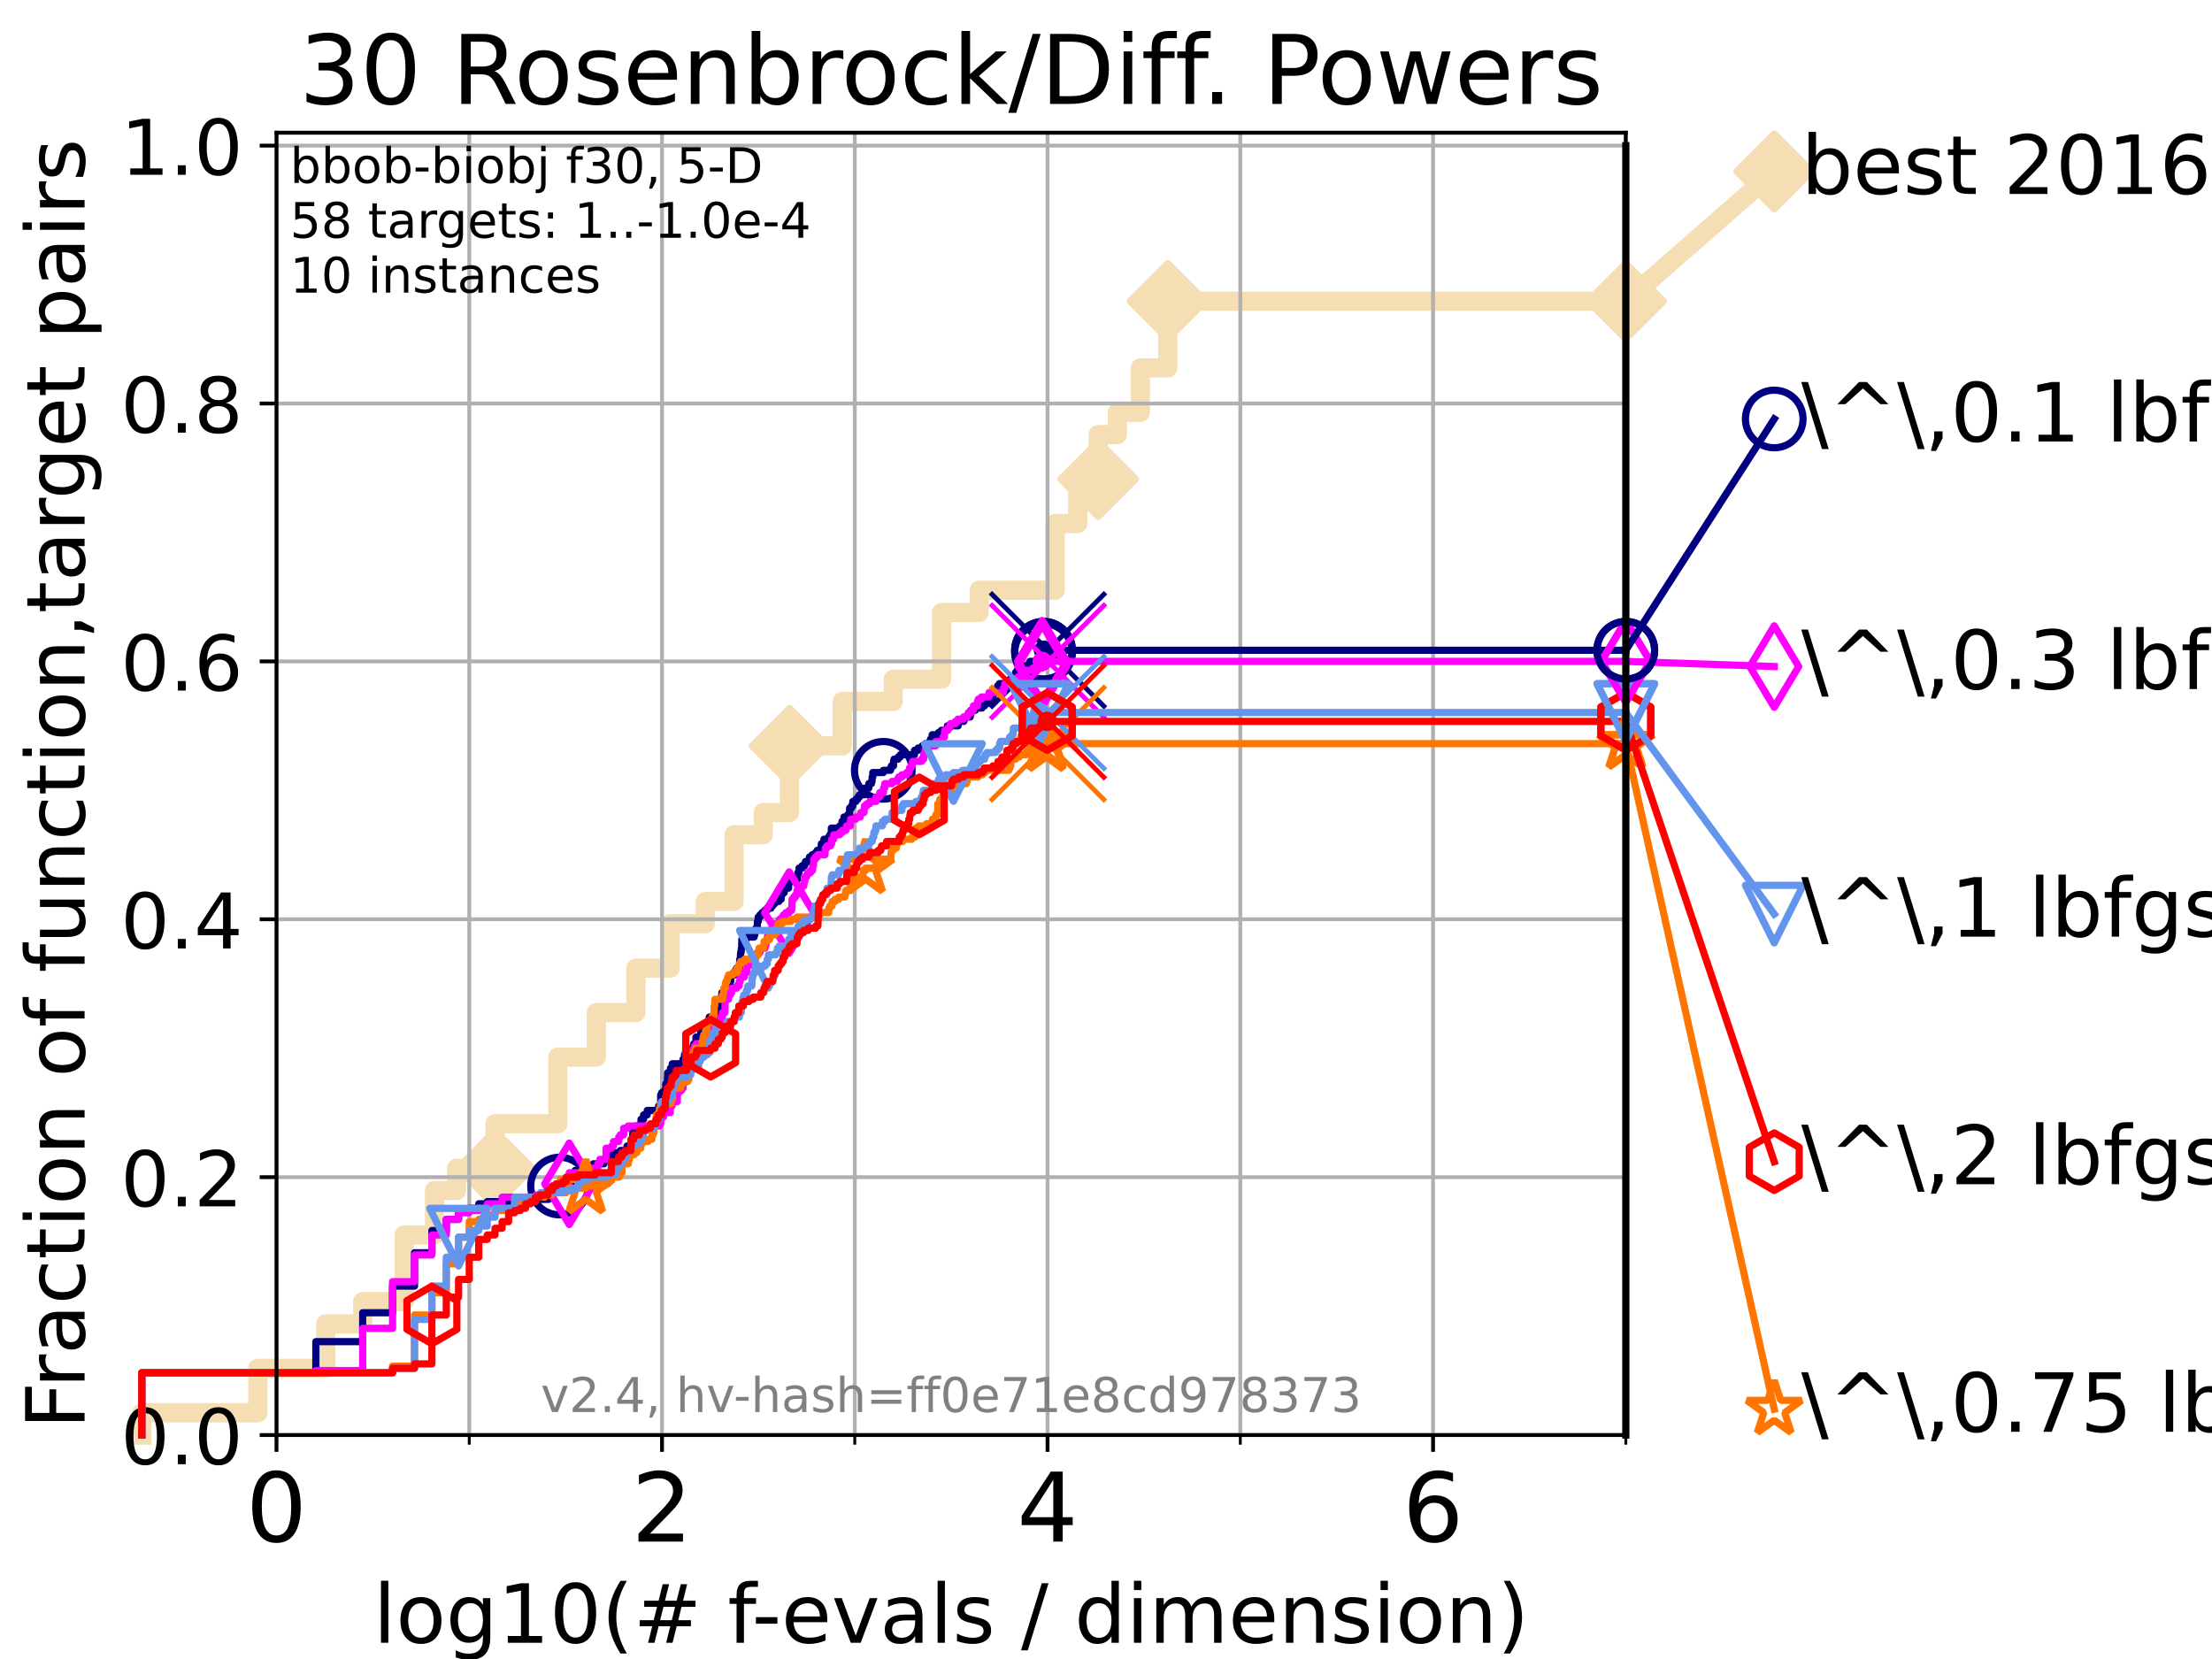 <?xml version="1.0" encoding="utf-8" standalone="no"?>
<!DOCTYPE svg PUBLIC "-//W3C//DTD SVG 1.1//EN"
  "http://www.w3.org/Graphics/SVG/1.1/DTD/svg11.dtd">
<!-- Created with matplotlib (https://matplotlib.org/) -->
<svg height="345.6pt" version="1.1" viewBox="0 0 460.8 345.6" width="460.8pt" xmlns="http://www.w3.org/2000/svg" xmlns:xlink="http://www.w3.org/1999/xlink">
 <defs>
  <style type="text/css">*{stroke-linecap:butt;stroke-linejoin:round;}</style>
 </defs>
 <g id="figure_1">
  <g id="patch_1">
   <path d="M 0 345.6 
L 460.8 345.6 
L 460.8 0 
L 0 0 
z
" style="fill:#ffffff;"/>
  </g>
  <g id="axes_1">
   <g id="patch_2">
    <path d="M 57.6 298.944 
L 338.688 298.944 
L 338.688 27.648 
L 57.6 27.648 
z
" style="fill:#ffffff;"/>
   </g>
   <g id="line2d_1">
    <path d="M 29.533 298.944 
L 29.533 294.313 
L 53.709 294.313 
L 53.709 285.05 
L 67.851 285.05 
L 67.851 275.788 
L 75.556 275.788 
L 75.556 271.157 
L 84.213 271.157 
L 84.213 257.263 
L 90.509 257.263 
L 90.509 248.001 
L 95.125 248.001 
L 95.125 243.37 
L 103.118 243.37 
L 103.118 234.107 
L 116.203 234.107 
L 116.203 220.214 
L 124.216 220.214 
L 124.216 210.951 
L 132.47 210.951 
L 132.47 201.689 
L 139.605 201.689 
L 139.605 192.426 
L 146.917 192.426 
L 146.917 187.795 
L 152.915 187.795 
L 152.915 173.901 
L 159.005 173.901 
L 159.005 169.27 
L 164.479 169.27 
L 164.479 155.377 
L 175.456 155.377 
L 175.456 146.114 
L 186.081 146.114 
L 186.081 141.483 
L 196.151 141.483 
L 196.151 127.589 
L 204.001 127.589 
L 204.001 122.958 
L 219.816 122.958 
L 219.816 109.065 
L 224.525 109.065 
L 224.525 99.802 
L 228.772 99.802 
L 228.772 90.54 
L 232.773 90.54 
L 232.773 85.909 
L 237.548 85.909 
L 237.548 76.646 
L 243.268 76.646 
L 243.268 62.753 
L 338.688 62.753 
" style="fill:none;stroke:#f5deb3;stroke-linecap:square;stroke-width:4;"/>
   </g>
   <g id="line2d_2">
    <defs>
     <path d="M 0 7.778 
L 7.778 0 
L 0 -7.778 
L -7.778 0 
z
" id="m3c2ec8b223" style="stroke:#f5deb3;stroke-linejoin:miter;stroke-width:1.5;"/>
    </defs>
    <g>
     <use style="fill:#f5deb3;stroke:#f5deb3;stroke-linejoin:miter;stroke-width:1.5;" x="103.118" xlink:href="#m3c2ec8b223" y="243.37"/>
     <use style="fill:#f5deb3;stroke:#f5deb3;stroke-linejoin:miter;stroke-width:1.5;" x="164.479" xlink:href="#m3c2ec8b223" y="155.377"/>
     <use style="fill:#f5deb3;stroke:#f5deb3;stroke-linejoin:miter;stroke-width:1.5;" x="228.772" xlink:href="#m3c2ec8b223" y="99.802"/>
     <use style="fill:#f5deb3;stroke:#f5deb3;stroke-linejoin:miter;stroke-width:1.5;" x="243.268" xlink:href="#m3c2ec8b223" y="62.753"/>
     <use style="fill:#f5deb3;stroke:#f5deb3;stroke-linejoin:miter;stroke-width:1.5;" x="243.268" xlink:href="#m3c2ec8b223" y="62.753"/>
     <use style="fill:#f5deb3;stroke:#f5deb3;stroke-linejoin:miter;stroke-width:1.5;" x="338.688" xlink:href="#m3c2ec8b223" y="62.753"/>
    </g>
   </g>
   <g id="line2d_3">
    <path style="fill:none;stroke:#f5deb3;stroke-linecap:square;stroke-width:4;"/>
    <g/>
   </g>
   <g id="line2d_4">
    <path d="M 338.688 62.753 
L 369.608 35.706 
" style="fill:none;stroke:#f5deb3;stroke-linecap:square;stroke-width:4;"/>
    <g>
     <use style="fill:#f5deb3;stroke:#f5deb3;stroke-linejoin:miter;stroke-width:1.5;" x="338.688" xlink:href="#m3c2ec8b223" y="62.753"/>
     <use style="fill:#f5deb3;stroke:#f5deb3;stroke-linejoin:miter;stroke-width:1.5;" x="369.608" xlink:href="#m3c2ec8b223" y="35.706"/>
    </g>
   </g>
   <g id="matplotlib.axis_1">
    <g id="xtick_1">
     <g id="line2d_5">
      <path clip-path="url(#p4b251174a6)" d="M 57.6 298.944 
L 57.6 27.648 
" style="fill:none;stroke:#b0b0b0;stroke-linecap:square;stroke-width:0.8;"/>
     </g>
     <g id="line2d_6">
      <defs>
       <path d="M 0 0 
L 0 3.5 
" id="mc0443aa139" style="stroke:#000000;stroke-width:0.8;"/>
      </defs>
      <g>
       <use style="stroke:#000000;stroke-width:0.8;" x="57.6" xlink:href="#mc0443aa139" y="298.944"/>
      </g>
     </g>
     <g id="text_1">
      <!-- 0 -->
      <g transform="translate(51.237 321.141)scale(0.2 -0.2)">
       <defs>
        <path d="M 31.781 66.406 
Q 24.172 66.406 20.328 58.906 
Q 16.5 51.422 16.5 36.375 
Q 16.5 21.391 20.328 13.891 
Q 24.172 6.391 31.781 6.391 
Q 39.453 6.391 43.281 13.891 
Q 47.125 21.391 47.125 36.375 
Q 47.125 51.422 43.281 58.906 
Q 39.453 66.406 31.781 66.406 
z
M 31.781 74.219 
Q 44.047 74.219 50.516 64.516 
Q 56.984 54.828 56.984 36.375 
Q 56.984 17.969 50.516 8.266 
Q 44.047 -1.422 31.781 -1.422 
Q 19.531 -1.422 13.062 8.266 
Q 6.594 17.969 6.594 36.375 
Q 6.594 54.828 13.062 64.516 
Q 19.531 74.219 31.781 74.219 
z
" id="DejaVuSans-48"/>
       </defs>
       <use xlink:href="#DejaVuSans-48"/>
      </g>
     </g>
    </g>
    <g id="xtick_2">
     <g id="line2d_7">
      <path clip-path="url(#p4b251174a6)" d="M 137.911 298.944 
L 137.911 27.648 
" style="fill:none;stroke:#b0b0b0;stroke-linecap:square;stroke-width:0.8;"/>
     </g>
     <g id="line2d_8">
      <g>
       <use style="stroke:#000000;stroke-width:0.8;" x="137.911" xlink:href="#mc0443aa139" y="298.944"/>
      </g>
     </g>
     <g id="text_2">
      <!-- 2 -->
      <g transform="translate(131.548 321.141)scale(0.2 -0.2)">
       <defs>
        <path d="M 19.188 8.297 
L 53.609 8.297 
L 53.609 0 
L 7.328 0 
L 7.328 8.297 
Q 12.938 14.109 22.625 23.891 
Q 32.328 33.688 34.812 36.531 
Q 39.547 41.844 41.422 45.531 
Q 43.312 49.219 43.312 52.781 
Q 43.312 58.594 39.234 62.25 
Q 35.156 65.922 28.609 65.922 
Q 23.969 65.922 18.812 64.312 
Q 13.672 62.703 7.812 59.422 
L 7.812 69.391 
Q 13.766 71.781 18.938 73 
Q 24.125 74.219 28.422 74.219 
Q 39.75 74.219 46.484 68.547 
Q 53.219 62.891 53.219 53.422 
Q 53.219 48.922 51.531 44.891 
Q 49.859 40.875 45.406 35.406 
Q 44.188 33.984 37.641 27.219 
Q 31.109 20.453 19.188 8.297 
z
" id="DejaVuSans-50"/>
       </defs>
       <use xlink:href="#DejaVuSans-50"/>
      </g>
     </g>
    </g>
    <g id="xtick_3">
     <g id="line2d_9">
      <path clip-path="url(#p4b251174a6)" d="M 218.222 298.944 
L 218.222 27.648 
" style="fill:none;stroke:#b0b0b0;stroke-linecap:square;stroke-width:0.8;"/>
     </g>
     <g id="line2d_10">
      <g>
       <use style="stroke:#000000;stroke-width:0.8;" x="218.222" xlink:href="#mc0443aa139" y="298.944"/>
      </g>
     </g>
     <g id="text_3">
      <!-- 4 -->
      <g transform="translate(211.859 321.141)scale(0.2 -0.2)">
       <defs>
        <path d="M 37.797 64.312 
L 12.891 25.391 
L 37.797 25.391 
z
M 35.203 72.906 
L 47.609 72.906 
L 47.609 25.391 
L 58.016 25.391 
L 58.016 17.188 
L 47.609 17.188 
L 47.609 0 
L 37.797 0 
L 37.797 17.188 
L 4.891 17.188 
L 4.891 26.703 
z
" id="DejaVuSans-52"/>
       </defs>
       <use xlink:href="#DejaVuSans-52"/>
      </g>
     </g>
    </g>
    <g id="xtick_4">
     <g id="line2d_11">
      <path clip-path="url(#p4b251174a6)" d="M 298.533 298.944 
L 298.533 27.648 
" style="fill:none;stroke:#b0b0b0;stroke-linecap:square;stroke-width:0.8;"/>
     </g>
     <g id="line2d_12">
      <g>
       <use style="stroke:#000000;stroke-width:0.8;" x="298.533" xlink:href="#mc0443aa139" y="298.944"/>
      </g>
     </g>
     <g id="text_4">
      <!-- 6 -->
      <g transform="translate(292.17 321.141)scale(0.2 -0.2)">
       <defs>
        <path d="M 33.016 40.375 
Q 26.375 40.375 22.484 35.828 
Q 18.609 31.297 18.609 23.391 
Q 18.609 15.531 22.484 10.953 
Q 26.375 6.391 33.016 6.391 
Q 39.656 6.391 43.531 10.953 
Q 47.406 15.531 47.406 23.391 
Q 47.406 31.297 43.531 35.828 
Q 39.656 40.375 33.016 40.375 
z
M 52.594 71.297 
L 52.594 62.312 
Q 48.875 64.062 45.094 64.984 
Q 41.312 65.922 37.594 65.922 
Q 27.828 65.922 22.672 59.328 
Q 17.531 52.734 16.797 39.406 
Q 19.672 43.656 24.016 45.922 
Q 28.375 48.188 33.594 48.188 
Q 44.578 48.188 50.953 41.516 
Q 57.328 34.859 57.328 23.391 
Q 57.328 12.156 50.688 5.359 
Q 44.047 -1.422 33.016 -1.422 
Q 20.359 -1.422 13.672 8.266 
Q 6.984 17.969 6.984 36.375 
Q 6.984 53.656 15.188 63.938 
Q 23.391 74.219 37.203 74.219 
Q 40.922 74.219 44.703 73.484 
Q 48.484 72.75 52.594 71.297 
z
" id="DejaVuSans-54"/>
       </defs>
       <use xlink:href="#DejaVuSans-54"/>
      </g>
     </g>
    </g>
    <g id="xtick_5">
     <g id="line2d_13">
      <path clip-path="url(#p4b251174a6)" d="M 97.755 298.944 
L 97.755 27.648 
" style="fill:none;stroke:#b0b0b0;stroke-linecap:square;stroke-width:0.8;"/>
     </g>
     <g id="line2d_14">
      <defs>
       <path d="M 0 0 
L 0 2 
" id="m731ebb2545" style="stroke:#000000;stroke-width:0.6;"/>
      </defs>
      <g>
       <use style="stroke:#000000;stroke-width:0.6;" x="97.755" xlink:href="#m731ebb2545" y="298.944"/>
      </g>
     </g>
    </g>
    <g id="xtick_6">
     <g id="line2d_15">
      <path clip-path="url(#p4b251174a6)" d="M 178.066 298.944 
L 178.066 27.648 
" style="fill:none;stroke:#b0b0b0;stroke-linecap:square;stroke-width:0.8;"/>
     </g>
     <g id="line2d_16">
      <g>
       <use style="stroke:#000000;stroke-width:0.6;" x="178.066" xlink:href="#m731ebb2545" y="298.944"/>
      </g>
     </g>
    </g>
    <g id="xtick_7">
     <g id="line2d_17">
      <path clip-path="url(#p4b251174a6)" d="M 258.377 298.944 
L 258.377 27.648 
" style="fill:none;stroke:#b0b0b0;stroke-linecap:square;stroke-width:0.8;"/>
     </g>
     <g id="line2d_18">
      <g>
       <use style="stroke:#000000;stroke-width:0.6;" x="258.377" xlink:href="#m731ebb2545" y="298.944"/>
      </g>
     </g>
    </g>
    <g id="xtick_8">
     <g id="line2d_19">
      <path clip-path="url(#p4b251174a6)" d="M 338.688 298.944 
L 338.688 27.648 
" style="fill:none;stroke:#b0b0b0;stroke-linecap:square;stroke-width:0.8;"/>
     </g>
     <g id="line2d_20">
      <g>
       <use style="stroke:#000000;stroke-width:0.6;" x="338.688" xlink:href="#m731ebb2545" y="298.944"/>
      </g>
     </g>
    </g>
    <g id="text_5">
     <!-- log10(# f-evals / dimension) -->
     <g transform="translate(77.764 342.218)scale(0.17 -0.17)">
      <defs>
       <path d="M 9.422 75.984 
L 18.406 75.984 
L 18.406 0 
L 9.422 0 
z
" id="DejaVuSans-108"/>
       <path d="M 30.609 48.391 
Q 23.391 48.391 19.188 42.75 
Q 14.984 37.109 14.984 27.297 
Q 14.984 17.484 19.156 11.844 
Q 23.344 6.203 30.609 6.203 
Q 37.797 6.203 41.984 11.859 
Q 46.188 17.531 46.188 27.297 
Q 46.188 37.016 41.984 42.703 
Q 37.797 48.391 30.609 48.391 
z
M 30.609 56 
Q 42.328 56 49.016 48.375 
Q 55.719 40.766 55.719 27.297 
Q 55.719 13.875 49.016 6.219 
Q 42.328 -1.422 30.609 -1.422 
Q 18.844 -1.422 12.172 6.219 
Q 5.516 13.875 5.516 27.297 
Q 5.516 40.766 12.172 48.375 
Q 18.844 56 30.609 56 
z
" id="DejaVuSans-111"/>
       <path d="M 45.406 27.984 
Q 45.406 37.75 41.375 43.109 
Q 37.359 48.484 30.078 48.484 
Q 22.859 48.484 18.828 43.109 
Q 14.797 37.75 14.797 27.984 
Q 14.797 18.266 18.828 12.891 
Q 22.859 7.516 30.078 7.516 
Q 37.359 7.516 41.375 12.891 
Q 45.406 18.266 45.406 27.984 
z
M 54.391 6.781 
Q 54.391 -7.172 48.188 -13.984 
Q 42 -20.797 29.203 -20.797 
Q 24.469 -20.797 20.266 -20.094 
Q 16.062 -19.391 12.109 -17.922 
L 12.109 -9.188 
Q 16.062 -11.328 19.922 -12.344 
Q 23.781 -13.375 27.781 -13.375 
Q 36.625 -13.375 41.016 -8.766 
Q 45.406 -4.156 45.406 5.172 
L 45.406 9.625 
Q 42.625 4.781 38.281 2.391 
Q 33.938 0 27.875 0 
Q 17.828 0 11.672 7.656 
Q 5.516 15.328 5.516 27.984 
Q 5.516 40.672 11.672 48.328 
Q 17.828 56 27.875 56 
Q 33.938 56 38.281 53.609 
Q 42.625 51.219 45.406 46.391 
L 45.406 54.688 
L 54.391 54.688 
z
" id="DejaVuSans-103"/>
       <path d="M 12.406 8.297 
L 28.516 8.297 
L 28.516 63.922 
L 10.984 60.406 
L 10.984 69.391 
L 28.422 72.906 
L 38.281 72.906 
L 38.281 8.297 
L 54.391 8.297 
L 54.391 0 
L 12.406 0 
z
" id="DejaVuSans-49"/>
       <path d="M 31 75.875 
Q 24.469 64.656 21.281 53.656 
Q 18.109 42.672 18.109 31.391 
Q 18.109 20.125 21.312 9.062 
Q 24.516 -2 31 -13.188 
L 23.188 -13.188 
Q 15.875 -1.703 12.234 9.375 
Q 8.594 20.453 8.594 31.391 
Q 8.594 42.281 12.203 53.312 
Q 15.828 64.359 23.188 75.875 
z
" id="DejaVuSans-40"/>
       <path d="M 51.125 44 
L 36.922 44 
L 32.812 27.688 
L 47.125 27.688 
z
M 43.797 71.781 
L 38.719 51.516 
L 52.984 51.516 
L 58.109 71.781 
L 65.922 71.781 
L 60.891 51.516 
L 76.125 51.516 
L 76.125 44 
L 58.984 44 
L 54.984 27.688 
L 70.516 27.688 
L 70.516 20.219 
L 53.078 20.219 
L 48 0 
L 40.188 0 
L 45.219 20.219 
L 30.906 20.219 
L 25.875 0 
L 18.016 0 
L 23.094 20.219 
L 7.719 20.219 
L 7.719 27.688 
L 24.906 27.688 
L 29 44 
L 13.281 44 
L 13.281 51.516 
L 30.906 51.516 
L 35.891 71.781 
z
" id="DejaVuSans-35"/>
       <path id="DejaVuSans-32"/>
       <path d="M 37.109 75.984 
L 37.109 68.5 
L 28.516 68.5 
Q 23.688 68.5 21.797 66.547 
Q 19.922 64.594 19.922 59.516 
L 19.922 54.688 
L 34.719 54.688 
L 34.719 47.703 
L 19.922 47.703 
L 19.922 0 
L 10.891 0 
L 10.891 47.703 
L 2.297 47.703 
L 2.297 54.688 
L 10.891 54.688 
L 10.891 58.5 
Q 10.891 67.625 15.141 71.797 
Q 19.391 75.984 28.609 75.984 
z
" id="DejaVuSans-102"/>
       <path d="M 4.891 31.391 
L 31.203 31.391 
L 31.203 23.391 
L 4.891 23.391 
z
" id="DejaVuSans-45"/>
       <path d="M 56.203 29.594 
L 56.203 25.203 
L 14.891 25.203 
Q 15.484 15.922 20.484 11.062 
Q 25.484 6.203 34.422 6.203 
Q 39.594 6.203 44.453 7.469 
Q 49.312 8.734 54.109 11.281 
L 54.109 2.781 
Q 49.266 0.734 44.188 -0.344 
Q 39.109 -1.422 33.891 -1.422 
Q 20.797 -1.422 13.156 6.188 
Q 5.516 13.812 5.516 26.812 
Q 5.516 40.234 12.766 48.109 
Q 20.016 56 32.328 56 
Q 43.359 56 49.781 48.891 
Q 56.203 41.797 56.203 29.594 
z
M 47.219 32.234 
Q 47.125 39.594 43.094 43.984 
Q 39.062 48.391 32.422 48.391 
Q 24.906 48.391 20.391 44.141 
Q 15.875 39.891 15.188 32.172 
z
" id="DejaVuSans-101"/>
       <path d="M 2.984 54.688 
L 12.5 54.688 
L 29.594 8.797 
L 46.688 54.688 
L 56.203 54.688 
L 35.688 0 
L 23.484 0 
z
" id="DejaVuSans-118"/>
       <path d="M 34.281 27.484 
Q 23.391 27.484 19.188 25 
Q 14.984 22.516 14.984 16.5 
Q 14.984 11.719 18.141 8.906 
Q 21.297 6.109 26.703 6.109 
Q 34.188 6.109 38.703 11.406 
Q 43.219 16.703 43.219 25.484 
L 43.219 27.484 
z
M 52.203 31.203 
L 52.203 0 
L 43.219 0 
L 43.219 8.297 
Q 40.141 3.328 35.547 0.953 
Q 30.953 -1.422 24.312 -1.422 
Q 15.922 -1.422 10.953 3.297 
Q 6 8.016 6 15.922 
Q 6 25.141 12.172 29.828 
Q 18.359 34.516 30.609 34.516 
L 43.219 34.516 
L 43.219 35.406 
Q 43.219 41.609 39.141 45 
Q 35.062 48.391 27.688 48.391 
Q 23 48.391 18.547 47.266 
Q 14.109 46.141 10.016 43.891 
L 10.016 52.203 
Q 14.938 54.109 19.578 55.047 
Q 24.219 56 28.609 56 
Q 40.484 56 46.344 49.844 
Q 52.203 43.703 52.203 31.203 
z
" id="DejaVuSans-97"/>
       <path d="M 44.281 53.078 
L 44.281 44.578 
Q 40.484 46.531 36.375 47.5 
Q 32.281 48.484 27.875 48.484 
Q 21.188 48.484 17.844 46.438 
Q 14.5 44.391 14.5 40.281 
Q 14.5 37.156 16.891 35.375 
Q 19.281 33.594 26.516 31.984 
L 29.594 31.297 
Q 39.156 29.25 43.188 25.516 
Q 47.219 21.781 47.219 15.094 
Q 47.219 7.469 41.188 3.016 
Q 35.156 -1.422 24.609 -1.422 
Q 20.219 -1.422 15.453 -0.562 
Q 10.688 0.297 5.422 2 
L 5.422 11.281 
Q 10.406 8.688 15.234 7.391 
Q 20.062 6.109 24.812 6.109 
Q 31.156 6.109 34.562 8.281 
Q 37.984 10.453 37.984 14.406 
Q 37.984 18.062 35.516 20.016 
Q 33.062 21.969 24.703 23.781 
L 21.578 24.516 
Q 13.234 26.266 9.516 29.906 
Q 5.812 33.547 5.812 39.891 
Q 5.812 47.609 11.281 51.797 
Q 16.75 56 26.812 56 
Q 31.781 56 36.172 55.266 
Q 40.578 54.547 44.281 53.078 
z
" id="DejaVuSans-115"/>
       <path d="M 25.391 72.906 
L 33.688 72.906 
L 8.297 -9.281 
L 0 -9.281 
z
" id="DejaVuSans-47"/>
       <path d="M 45.406 46.391 
L 45.406 75.984 
L 54.391 75.984 
L 54.391 0 
L 45.406 0 
L 45.406 8.203 
Q 42.578 3.328 38.25 0.953 
Q 33.938 -1.422 27.875 -1.422 
Q 17.969 -1.422 11.734 6.484 
Q 5.516 14.406 5.516 27.297 
Q 5.516 40.188 11.734 48.094 
Q 17.969 56 27.875 56 
Q 33.938 56 38.25 53.625 
Q 42.578 51.266 45.406 46.391 
z
M 14.797 27.297 
Q 14.797 17.391 18.875 11.75 
Q 22.953 6.109 30.078 6.109 
Q 37.203 6.109 41.297 11.75 
Q 45.406 17.391 45.406 27.297 
Q 45.406 37.203 41.297 42.844 
Q 37.203 48.484 30.078 48.484 
Q 22.953 48.484 18.875 42.844 
Q 14.797 37.203 14.797 27.297 
z
" id="DejaVuSans-100"/>
       <path d="M 9.422 54.688 
L 18.406 54.688 
L 18.406 0 
L 9.422 0 
z
M 9.422 75.984 
L 18.406 75.984 
L 18.406 64.594 
L 9.422 64.594 
z
" id="DejaVuSans-105"/>
       <path d="M 52 44.188 
Q 55.375 50.25 60.062 53.125 
Q 64.75 56 71.094 56 
Q 79.641 56 84.281 50.016 
Q 88.922 44.047 88.922 33.016 
L 88.922 0 
L 79.891 0 
L 79.891 32.719 
Q 79.891 40.578 77.094 44.375 
Q 74.312 48.188 68.609 48.188 
Q 61.625 48.188 57.562 43.547 
Q 53.516 38.922 53.516 30.906 
L 53.516 0 
L 44.484 0 
L 44.484 32.719 
Q 44.484 40.625 41.703 44.406 
Q 38.922 48.188 33.109 48.188 
Q 26.219 48.188 22.156 43.531 
Q 18.109 38.875 18.109 30.906 
L 18.109 0 
L 9.078 0 
L 9.078 54.688 
L 18.109 54.688 
L 18.109 46.188 
Q 21.188 51.219 25.484 53.609 
Q 29.781 56 35.688 56 
Q 41.656 56 45.828 52.969 
Q 50 49.953 52 44.188 
z
" id="DejaVuSans-109"/>
       <path d="M 54.891 33.016 
L 54.891 0 
L 45.906 0 
L 45.906 32.719 
Q 45.906 40.484 42.875 44.328 
Q 39.844 48.188 33.797 48.188 
Q 26.516 48.188 22.312 43.547 
Q 18.109 38.922 18.109 30.906 
L 18.109 0 
L 9.078 0 
L 9.078 54.688 
L 18.109 54.688 
L 18.109 46.188 
Q 21.344 51.125 25.703 53.562 
Q 30.078 56 35.797 56 
Q 45.219 56 50.047 50.172 
Q 54.891 44.344 54.891 33.016 
z
" id="DejaVuSans-110"/>
       <path d="M 8.016 75.875 
L 15.828 75.875 
Q 23.141 64.359 26.781 53.312 
Q 30.422 42.281 30.422 31.391 
Q 30.422 20.453 26.781 9.375 
Q 23.141 -1.703 15.828 -13.188 
L 8.016 -13.188 
Q 14.5 -2 17.703 9.062 
Q 20.906 20.125 20.906 31.391 
Q 20.906 42.672 17.703 53.656 
Q 14.5 64.656 8.016 75.875 
z
" id="DejaVuSans-41"/>
      </defs>
      <use xlink:href="#DejaVuSans-108"/>
      <use x="27.783" xlink:href="#DejaVuSans-111"/>
      <use x="88.965" xlink:href="#DejaVuSans-103"/>
      <use x="152.441" xlink:href="#DejaVuSans-49"/>
      <use x="216.064" xlink:href="#DejaVuSans-48"/>
      <use x="279.688" xlink:href="#DejaVuSans-40"/>
      <use x="318.701" xlink:href="#DejaVuSans-35"/>
      <use x="402.49" xlink:href="#DejaVuSans-32"/>
      <use x="434.277" xlink:href="#DejaVuSans-102"/>
      <use x="463.982" xlink:href="#DejaVuSans-45"/>
      <use x="500.066" xlink:href="#DejaVuSans-101"/>
      <use x="561.59" xlink:href="#DejaVuSans-118"/>
      <use x="620.77" xlink:href="#DejaVuSans-97"/>
      <use x="682.049" xlink:href="#DejaVuSans-108"/>
      <use x="709.832" xlink:href="#DejaVuSans-115"/>
      <use x="761.932" xlink:href="#DejaVuSans-32"/>
      <use x="793.719" xlink:href="#DejaVuSans-47"/>
      <use x="827.41" xlink:href="#DejaVuSans-32"/>
      <use x="859.197" xlink:href="#DejaVuSans-100"/>
      <use x="922.674" xlink:href="#DejaVuSans-105"/>
      <use x="950.457" xlink:href="#DejaVuSans-109"/>
      <use x="1047.869" xlink:href="#DejaVuSans-101"/>
      <use x="1109.393" xlink:href="#DejaVuSans-110"/>
      <use x="1172.771" xlink:href="#DejaVuSans-115"/>
      <use x="1224.871" xlink:href="#DejaVuSans-105"/>
      <use x="1252.654" xlink:href="#DejaVuSans-111"/>
      <use x="1313.836" xlink:href="#DejaVuSans-110"/>
      <use x="1377.215" xlink:href="#DejaVuSans-41"/>
     </g>
    </g>
   </g>
   <g id="matplotlib.axis_2">
    <g id="ytick_1">
     <g id="line2d_21">
      <path clip-path="url(#p4b251174a6)" d="M 57.6 298.944 
L 338.688 298.944 
" style="fill:none;stroke:#b0b0b0;stroke-linecap:square;stroke-width:0.8;"/>
     </g>
     <g id="line2d_22">
      <defs>
       <path d="M 0 0 
L -3.5 0 
" id="m08a81420f1" style="stroke:#000000;stroke-width:0.8;"/>
      </defs>
      <g>
       <use style="stroke:#000000;stroke-width:0.8;" x="57.6" xlink:href="#m08a81420f1" y="298.944"/>
      </g>
     </g>
     <g id="text_6">
      <!-- 0.0 -->
      <g transform="translate(25.155 305.023)scale(0.16 -0.16)">
       <defs>
        <path d="M 10.688 12.406 
L 21 12.406 
L 21 0 
L 10.688 0 
z
" id="DejaVuSans-46"/>
       </defs>
       <use xlink:href="#DejaVuSans-48"/>
       <use x="63.623" xlink:href="#DejaVuSans-46"/>
       <use x="95.41" xlink:href="#DejaVuSans-48"/>
      </g>
     </g>
    </g>
    <g id="ytick_2">
     <g id="line2d_23">
      <path clip-path="url(#p4b251174a6)" d="M 57.6 245.222 
L 338.688 245.222 
" style="fill:none;stroke:#b0b0b0;stroke-linecap:square;stroke-width:0.8;"/>
     </g>
     <g id="line2d_24">
      <g>
       <use style="stroke:#000000;stroke-width:0.8;" x="57.6" xlink:href="#m08a81420f1" y="245.222"/>
      </g>
     </g>
     <g id="text_7">
      <!-- 0.2 -->
      <g transform="translate(25.155 251.301)scale(0.16 -0.16)">
       <use xlink:href="#DejaVuSans-48"/>
       <use x="63.623" xlink:href="#DejaVuSans-46"/>
       <use x="95.41" xlink:href="#DejaVuSans-50"/>
      </g>
     </g>
    </g>
    <g id="ytick_3">
     <g id="line2d_25">
      <path clip-path="url(#p4b251174a6)" d="M 57.6 191.5 
L 338.688 191.5 
" style="fill:none;stroke:#b0b0b0;stroke-linecap:square;stroke-width:0.8;"/>
     </g>
     <g id="line2d_26">
      <g>
       <use style="stroke:#000000;stroke-width:0.8;" x="57.6" xlink:href="#m08a81420f1" y="191.5"/>
      </g>
     </g>
     <g id="text_8">
      <!-- 0.4 -->
      <g transform="translate(25.155 197.579)scale(0.16 -0.16)">
       <use xlink:href="#DejaVuSans-48"/>
       <use x="63.623" xlink:href="#DejaVuSans-46"/>
       <use x="95.41" xlink:href="#DejaVuSans-52"/>
      </g>
     </g>
    </g>
    <g id="ytick_4">
     <g id="line2d_27">
      <path clip-path="url(#p4b251174a6)" d="M 57.6 137.778 
L 338.688 137.778 
" style="fill:none;stroke:#b0b0b0;stroke-linecap:square;stroke-width:0.8;"/>
     </g>
     <g id="line2d_28">
      <g>
       <use style="stroke:#000000;stroke-width:0.8;" x="57.6" xlink:href="#m08a81420f1" y="137.778"/>
      </g>
     </g>
     <g id="text_9">
      <!-- 0.6 -->
      <g transform="translate(25.155 143.857)scale(0.16 -0.16)">
       <use xlink:href="#DejaVuSans-48"/>
       <use x="63.623" xlink:href="#DejaVuSans-46"/>
       <use x="95.41" xlink:href="#DejaVuSans-54"/>
      </g>
     </g>
    </g>
    <g id="ytick_5">
     <g id="line2d_29">
      <path clip-path="url(#p4b251174a6)" d="M 57.6 84.056 
L 338.688 84.056 
" style="fill:none;stroke:#b0b0b0;stroke-linecap:square;stroke-width:0.8;"/>
     </g>
     <g id="line2d_30">
      <g>
       <use style="stroke:#000000;stroke-width:0.8;" x="57.6" xlink:href="#m08a81420f1" y="84.056"/>
      </g>
     </g>
     <g id="text_10">
      <!-- 0.8 -->
      <g transform="translate(25.155 90.135)scale(0.16 -0.16)">
       <defs>
        <path d="M 31.781 34.625 
Q 24.75 34.625 20.719 30.859 
Q 16.703 27.094 16.703 20.516 
Q 16.703 13.922 20.719 10.156 
Q 24.75 6.391 31.781 6.391 
Q 38.812 6.391 42.859 10.172 
Q 46.922 13.969 46.922 20.516 
Q 46.922 27.094 42.891 30.859 
Q 38.875 34.625 31.781 34.625 
z
M 21.922 38.812 
Q 15.578 40.375 12.031 44.719 
Q 8.5 49.078 8.5 55.328 
Q 8.5 64.062 14.719 69.141 
Q 20.953 74.219 31.781 74.219 
Q 42.672 74.219 48.875 69.141 
Q 55.078 64.062 55.078 55.328 
Q 55.078 49.078 51.531 44.719 
Q 48 40.375 41.703 38.812 
Q 48.828 37.156 52.797 32.312 
Q 56.781 27.484 56.781 20.516 
Q 56.781 9.906 50.312 4.234 
Q 43.844 -1.422 31.781 -1.422 
Q 19.734 -1.422 13.25 4.234 
Q 6.781 9.906 6.781 20.516 
Q 6.781 27.484 10.781 32.312 
Q 14.797 37.156 21.922 38.812 
z
M 18.312 54.391 
Q 18.312 48.734 21.844 45.562 
Q 25.391 42.391 31.781 42.391 
Q 38.141 42.391 41.719 45.562 
Q 45.312 48.734 45.312 54.391 
Q 45.312 60.062 41.719 63.234 
Q 38.141 66.406 31.781 66.406 
Q 25.391 66.406 21.844 63.234 
Q 18.312 60.062 18.312 54.391 
z
" id="DejaVuSans-56"/>
       </defs>
       <use xlink:href="#DejaVuSans-48"/>
       <use x="63.623" xlink:href="#DejaVuSans-46"/>
       <use x="95.41" xlink:href="#DejaVuSans-56"/>
      </g>
     </g>
    </g>
    <g id="ytick_6">
     <g id="line2d_31">
      <path clip-path="url(#p4b251174a6)" d="M 57.6 30.334 
L 338.688 30.334 
" style="fill:none;stroke:#b0b0b0;stroke-linecap:square;stroke-width:0.8;"/>
     </g>
     <g id="line2d_32">
      <g>
       <use style="stroke:#000000;stroke-width:0.8;" x="57.6" xlink:href="#m08a81420f1" y="30.334"/>
      </g>
     </g>
     <g id="text_11">
      <!-- 1.0 -->
      <g transform="translate(25.155 36.413)scale(0.16 -0.16)">
       <use xlink:href="#DejaVuSans-49"/>
       <use x="63.623" xlink:href="#DejaVuSans-46"/>
       <use x="95.41" xlink:href="#DejaVuSans-48"/>
      </g>
     </g>
    </g>
    <g id="text_12">
     <!-- Fraction of function,target pairs -->
     <g transform="translate(17.62 297.681)rotate(-90)scale(0.17 -0.17)">
      <defs>
       <path d="M 9.812 72.906 
L 51.703 72.906 
L 51.703 64.594 
L 19.672 64.594 
L 19.672 43.109 
L 48.578 43.109 
L 48.578 34.812 
L 19.672 34.812 
L 19.672 0 
L 9.812 0 
z
" id="DejaVuSans-70"/>
       <path d="M 41.109 46.297 
Q 39.594 47.172 37.812 47.578 
Q 36.031 48 33.891 48 
Q 26.266 48 22.188 43.047 
Q 18.109 38.094 18.109 28.812 
L 18.109 0 
L 9.078 0 
L 9.078 54.688 
L 18.109 54.688 
L 18.109 46.188 
Q 20.953 51.172 25.484 53.578 
Q 30.031 56 36.531 56 
Q 37.453 56 38.578 55.875 
Q 39.703 55.766 41.062 55.516 
z
" id="DejaVuSans-114"/>
       <path d="M 48.781 52.594 
L 48.781 44.188 
Q 44.969 46.297 41.141 47.344 
Q 37.312 48.391 33.406 48.391 
Q 24.656 48.391 19.812 42.844 
Q 14.984 37.312 14.984 27.297 
Q 14.984 17.281 19.812 11.734 
Q 24.656 6.203 33.406 6.203 
Q 37.312 6.203 41.141 7.25 
Q 44.969 8.297 48.781 10.406 
L 48.781 2.094 
Q 45.016 0.344 40.984 -0.531 
Q 36.969 -1.422 32.422 -1.422 
Q 20.062 -1.422 12.781 6.344 
Q 5.516 14.109 5.516 27.297 
Q 5.516 40.672 12.859 48.328 
Q 20.219 56 33.016 56 
Q 37.156 56 41.109 55.141 
Q 45.062 54.297 48.781 52.594 
z
" id="DejaVuSans-99"/>
       <path d="M 18.312 70.219 
L 18.312 54.688 
L 36.812 54.688 
L 36.812 47.703 
L 18.312 47.703 
L 18.312 18.016 
Q 18.312 11.328 20.141 9.422 
Q 21.969 7.516 27.594 7.516 
L 36.812 7.516 
L 36.812 0 
L 27.594 0 
Q 17.188 0 13.234 3.875 
Q 9.281 7.766 9.281 18.016 
L 9.281 47.703 
L 2.688 47.703 
L 2.688 54.688 
L 9.281 54.688 
L 9.281 70.219 
z
" id="DejaVuSans-116"/>
       <path d="M 8.5 21.578 
L 8.5 54.688 
L 17.484 54.688 
L 17.484 21.922 
Q 17.484 14.156 20.5 10.266 
Q 23.531 6.391 29.594 6.391 
Q 36.859 6.391 41.078 11.031 
Q 45.312 15.672 45.312 23.688 
L 45.312 54.688 
L 54.297 54.688 
L 54.297 0 
L 45.312 0 
L 45.312 8.406 
Q 42.047 3.422 37.719 1 
Q 33.406 -1.422 27.688 -1.422 
Q 18.266 -1.422 13.375 4.438 
Q 8.5 10.297 8.5 21.578 
z
M 31.109 56 
z
" id="DejaVuSans-117"/>
       <path d="M 11.719 12.406 
L 22.016 12.406 
L 22.016 4 
L 14.016 -11.625 
L 7.719 -11.625 
L 11.719 4 
z
" id="DejaVuSans-44"/>
       <path d="M 18.109 8.203 
L 18.109 -20.797 
L 9.078 -20.797 
L 9.078 54.688 
L 18.109 54.688 
L 18.109 46.391 
Q 20.953 51.266 25.266 53.625 
Q 29.594 56 35.594 56 
Q 45.562 56 51.781 48.094 
Q 58.016 40.188 58.016 27.297 
Q 58.016 14.406 51.781 6.484 
Q 45.562 -1.422 35.594 -1.422 
Q 29.594 -1.422 25.266 0.953 
Q 20.953 3.328 18.109 8.203 
z
M 48.688 27.297 
Q 48.688 37.203 44.609 42.844 
Q 40.531 48.484 33.406 48.484 
Q 26.266 48.484 22.188 42.844 
Q 18.109 37.203 18.109 27.297 
Q 18.109 17.391 22.188 11.75 
Q 26.266 6.109 33.406 6.109 
Q 40.531 6.109 44.609 11.75 
Q 48.688 17.391 48.688 27.297 
z
" id="DejaVuSans-112"/>
      </defs>
      <use xlink:href="#DejaVuSans-70"/>
      <use x="50.27" xlink:href="#DejaVuSans-114"/>
      <use x="91.383" xlink:href="#DejaVuSans-97"/>
      <use x="152.662" xlink:href="#DejaVuSans-99"/>
      <use x="207.643" xlink:href="#DejaVuSans-116"/>
      <use x="246.852" xlink:href="#DejaVuSans-105"/>
      <use x="274.635" xlink:href="#DejaVuSans-111"/>
      <use x="335.816" xlink:href="#DejaVuSans-110"/>
      <use x="399.195" xlink:href="#DejaVuSans-32"/>
      <use x="430.982" xlink:href="#DejaVuSans-111"/>
      <use x="492.164" xlink:href="#DejaVuSans-102"/>
      <use x="527.369" xlink:href="#DejaVuSans-32"/>
      <use x="559.156" xlink:href="#DejaVuSans-102"/>
      <use x="594.361" xlink:href="#DejaVuSans-117"/>
      <use x="657.74" xlink:href="#DejaVuSans-110"/>
      <use x="721.119" xlink:href="#DejaVuSans-99"/>
      <use x="776.1" xlink:href="#DejaVuSans-116"/>
      <use x="815.309" xlink:href="#DejaVuSans-105"/>
      <use x="843.092" xlink:href="#DejaVuSans-111"/>
      <use x="904.273" xlink:href="#DejaVuSans-110"/>
      <use x="967.652" xlink:href="#DejaVuSans-44"/>
      <use x="999.439" xlink:href="#DejaVuSans-116"/>
      <use x="1038.648" xlink:href="#DejaVuSans-97"/>
      <use x="1099.928" xlink:href="#DejaVuSans-114"/>
      <use x="1139.291" xlink:href="#DejaVuSans-103"/>
      <use x="1202.768" xlink:href="#DejaVuSans-101"/>
      <use x="1264.291" xlink:href="#DejaVuSans-116"/>
      <use x="1303.5" xlink:href="#DejaVuSans-32"/>
      <use x="1335.287" xlink:href="#DejaVuSans-112"/>
      <use x="1398.764" xlink:href="#DejaVuSans-97"/>
      <use x="1460.043" xlink:href="#DejaVuSans-105"/>
      <use x="1487.826" xlink:href="#DejaVuSans-114"/>
      <use x="1528.939" xlink:href="#DejaVuSans-115"/>
     </g>
    </g>
   </g>
   <g id="line2d_33">
    <defs>
     <path d="M 0 1.5 
C 0.398 1.5 0.779 1.342 1.061 1.061 
C 1.342 0.779 1.5 0.398 1.5 0 
C 1.5 -0.398 1.342 -0.779 1.061 -1.061 
C 0.779 -1.342 0.398 -1.5 0 -1.5 
C -0.398 -1.5 -0.779 -1.342 -1.061 -1.061 
C -1.342 -0.779 -1.5 -0.398 -1.5 0 
C -1.5 0.398 -1.342 0.779 -1.061 1.061 
C -0.779 1.342 -0.398 1.5 0 1.5 
z
" id="m995b756cf6" style="stroke:#f5deb3;"/>
    </defs>
    <g>
     <use style="fill:#f5deb3;stroke:#f5deb3;" x="243.268" xlink:href="#m995b756cf6" y="62.753"/>
     <use style="fill:#f5deb3;stroke:#f5deb3;" x="243.268" xlink:href="#m995b756cf6" y="62.753"/>
    </g>
   </g>
   <g id="line2d_34">
    <defs>
     <path d="M 0 1.5 
C 0.398 1.5 0.779 1.342 1.061 1.061 
C 1.342 0.779 1.5 0.398 1.5 0 
C 1.5 -0.398 1.342 -0.779 1.061 -1.061 
C 0.779 -1.342 0.398 -1.5 0 -1.5 
C -0.398 -1.5 -0.779 -1.342 -1.061 -1.061 
C -1.342 -0.779 -1.5 -0.398 -1.5 0 
C -1.5 0.398 -1.342 0.779 -1.061 1.061 
C -0.779 1.342 -0.398 1.5 0 1.5 
z
" id="m00b26d781e" style="stroke:#000080;"/>
    </defs>
    <g>
     <use style="fill:#000080;stroke:#000080;" x="217.385" xlink:href="#m00b26d781e" y="135.462"/>
     <use style="fill:#000080;stroke:#000080;" x="217.385" xlink:href="#m00b26d781e" y="135.462"/>
    </g>
   </g>
   <g id="line2d_35">
    <path d="M 29.533 298.944 
L 29.533 285.977 
L 65.797 285.977 
L 65.797 279.493 
L 75.556 279.493 
L 75.556 273.472 
L 81.776 273.472 
L 81.776 267.915 
L 86.351 267.915 
L 86.351 260.968 
L 89.973 260.968 
L 89.973 256.337 
L 92.969 256.337 
L 92.969 254.021 
L 95.526 254.021 
L 95.526 252.169 
L 97.755 252.169 
L 97.755 251.706 
L 99.732 251.706 
L 99.732 250.779 
L 101.507 250.779 
L 101.507 250.316 
L 110.694 250.316 
L 110.694 249.853 
L 114.284 249.853 
L 114.284 248.927 
L 115.077 248.927 
L 115.077 248.001 
L 116.562 248.001 
L 116.562 247.075 
L 117.26 247.075 
L 117.26 246.148 
L 119.199 246.148 
L 119.199 245.685 
L 119.801 245.685 
L 119.801 243.833 
L 123.03 243.833 
L 123.03 242.906 
L 123.594 242.906 
L 123.594 242.443 
L 125.823 242.443 
L 125.823 241.517 
L 127.421 241.517 
L 127.421 240.591 
L 127.799 240.591 
L 127.799 240.128 
L 129.233 240.128 
L 129.233 239.665 
L 130.612 239.665 
L 130.612 238.738 
L 131.49 238.738 
L 131.49 237.349 
L 131.79 237.349 
L 131.84 235.496 
L 132.423 235.496 
L 132.423 234.57 
L 133.533 234.57 
L 133.533 233.181 
L 134.063 233.181 
L 134.063 232.255 
L 134.829 232.255 
L 134.829 231.328 
L 137.199 231.328 
L 137.199 230.402 
L 137.63 230.402 
L 137.63 228.087 
L 137.841 228.087 
L 137.841 227.623 
L 138.392 227.623 
L 138.392 227.16 
L 138.695 227.16 
L 138.695 225.771 
L 138.993 225.771 
L 139.091 223.455 
L 139.668 223.455 
L 139.668 222.529 
L 140.042 222.529 
L 140.042 221.603 
L 142.27 221.603 
L 142.27 220.677 
L 142.593 220.677 
L 142.593 219.75 
L 142.753 219.75 
L 142.753 219.287 
L 144.1 219.287 
L 144.1 218.824 
L 144.27 218.824 
L 144.27 218.361 
L 144.391 218.361 
L 144.391 217.898 
L 144.534 217.898 
L 144.534 217.435 
L 144.959 217.435 
L 144.982 216.045 
L 145.932 216.045 
L 146.02 214.656 
L 146.324 214.656 
L 146.324 214.193 
L 146.538 214.193 
L 146.538 213.73 
L 147.63 213.73 
L 147.63 212.804 
L 147.75 212.804 
L 147.75 211.877 
L 148.994 211.877 
L 148.994 211.414 
L 149.647 211.414 
L 149.753 209.099 
L 150.068 209.099 
L 150.068 208.172 
L 150.276 208.172 
L 150.378 206.783 
L 150.999 206.783 
L 150.999 206.32 
L 151.693 206.32 
L 151.787 205.394 
L 152.053 205.394 
L 152.053 204.467 
L 152.223 204.467 
L 152.253 203.078 
L 153.222 203.078 
L 153.222 202.152 
L 153.424 202.152 
L 153.424 201.689 
L 154.043 201.689 
L 154.112 199.836 
L 154.208 199.836 
L 154.29 198.447 
L 154.372 198.447 
L 154.453 197.521 
L 154.507 197.521 
L 154.534 195.668 
L 155.476 195.668 
L 155.476 195.205 
L 157.093 195.205 
L 157.093 194.742 
L 157.243 194.742 
L 157.243 193.816 
L 157.449 193.816 
L 157.449 193.353 
L 157.754 193.353 
L 157.787 191.963 
L 157.954 191.963 
L 157.954 191.037 
L 158.315 191.037 
L 158.315 190.574 
L 158.764 190.574 
L 158.764 190.111 
L 159.314 190.111 
L 159.314 189.648 
L 159.788 189.648 
L 159.788 189.184 
L 160.614 189.184 
L 160.614 188.721 
L 160.971 188.721 
L 160.971 188.258 
L 161.393 188.258 
L 161.393 187.795 
L 162.252 187.795 
L 162.252 187.332 
L 162.729 187.332 
L 162.729 186.406 
L 162.938 186.406 
L 162.938 185.943 
L 163.372 185.943 
L 163.372 185.016 
L 164.28 185.016 
L 164.295 183.627 
L 165.098 183.627 
L 165.098 183.164 
L 166.138 183.164 
L 166.221 181.775 
L 166.44 181.775 
L 166.44 180.848 
L 167.047 180.848 
L 167.047 180.385 
L 167.602 180.385 
L 167.602 179.922 
L 167.817 179.922 
L 167.817 179.459 
L 168.615 179.459 
L 168.615 178.533 
L 169.181 178.533 
L 169.181 178.07 
L 169.881 178.07 
L 169.881 177.606 
L 170.24 177.606 
L 170.24 177.143 
L 171.004 177.143 
L 171.113 175.754 
L 171.62 175.754 
L 171.631 174.828 
L 172.568 174.828 
L 172.568 174.365 
L 172.872 174.365 
L 172.872 173.901 
L 173.165 173.901 
L 173.184 172.512 
L 174.93 172.512 
L 174.93 172.049 
L 175.395 172.049 
L 175.395 171.123 
L 175.805 171.123 
L 175.805 170.196 
L 176.586 170.196 
L 176.586 169.733 
L 176.958 169.733 
L 176.991 168.344 
L 177.369 168.344 
L 177.369 167.881 
L 177.65 167.881 
L 177.65 166.955 
L 178.316 166.955 
L 178.316 166.492 
L 178.7 166.492 
L 178.7 166.028 
L 179.04 166.028 
L 179.04 165.565 
L 180.123 165.565 
L 180.148 164.176 
L 180.991 164.176 
L 180.991 163.25 
L 181.523 163.25 
L 181.523 162.787 
L 181.674 162.787 
L 181.679 161.86 
L 181.818 161.86 
L 181.818 160.934 
L 184.006 160.934 
L 184.006 160.471 
L 185.499 160.471 
L 185.499 160.008 
L 185.684 160.008 
L 185.684 159.545 
L 186.134 159.545 
L 186.134 158.618 
L 186.245 158.618 
L 186.245 158.155 
L 187.103 158.155 
L 187.103 157.692 
L 187.546 157.692 
L 187.546 157.229 
L 190.5 157.229 
L 190.5 156.303 
L 191.236 156.303 
L 191.236 155.84 
L 192.096 155.84 
L 192.096 155.377 
L 192.783 155.377 
L 192.783 154.914 
L 193.682 154.914 
L 193.682 154.45 
L 193.827 154.45 
L 193.827 153.987 
L 194.185 153.987 
L 194.185 153.061 
L 195.508 153.061 
L 195.508 152.598 
L 196.093 152.598 
L 196.093 152.135 
L 197.361 152.135 
L 197.361 151.209 
L 199.592 151.209 
L 199.679 150.282 
L 200.777 150.282 
L 200.777 149.819 
L 200.976 149.819 
L 200.976 149.356 
L 202.111 149.356 
L 202.111 148.893 
L 202.246 148.893 
L 202.246 147.967 
L 203.169 147.967 
L 203.169 147.504 
L 204.559 147.504 
L 204.559 147.04 
L 205.124 147.04 
L 205.124 146.577 
L 205.65 146.577 
L 205.65 146.114 
L 206.779 146.114 
L 206.779 145.188 
L 206.919 145.188 
L 206.919 144.262 
L 207.598 144.262 
L 207.598 143.799 
L 207.821 143.799 
L 207.821 142.872 
L 208.198 142.872 
L 208.198 142.409 
L 209.596 142.409 
L 209.596 141.946 
L 210.391 141.946 
L 210.391 141.483 
L 211.265 141.483 
L 211.265 141.02 
L 211.465 141.02 
L 211.55 140.094 
L 211.88 140.094 
L 211.88 139.631 
L 212.993 139.631 
L 212.993 139.167 
L 213.149 139.167 
L 213.149 138.704 
L 214.353 138.704 
L 214.353 138.241 
L 214.559 138.241 
L 214.559 137.778 
L 216.349 137.778 
L 216.349 136.852 
L 217.014 136.852 
L 217.014 135.926 
L 217.385 135.926 
L 217.385 135.462 
L 338.688 135.462 
L 338.688 135.462 
" style="fill:none;stroke:#000080;stroke-linecap:square;stroke-width:1.5;"/>
   </g>
   <g id="line2d_36">
    <defs>
     <path d="M 0 6 
C 1.591 6 3.117 5.368 4.243 4.243 
C 5.368 3.117 6 1.591 6 0 
C 6 -1.591 5.368 -3.117 4.243 -4.243 
C 3.117 -5.368 1.591 -6 0 -6 
C -1.591 -6 -3.117 -5.368 -4.243 -4.243 
C -5.368 -3.117 -6 -1.591 -6 0 
C -6 1.591 -5.368 3.117 -4.243 4.243 
C -3.117 5.368 -1.591 6 0 6 
z
" id="m3f2fefc31a" style="stroke:#000080;stroke-width:1.5;"/>
    </defs>
    <g>
     <use style="fill-opacity:0;stroke:#000080;stroke-width:1.5;" x="116.562" xlink:href="#m3f2fefc31a" y="247.075"/>
     <use style="fill-opacity:0;stroke:#000080;stroke-width:1.5;" x="184.006" xlink:href="#m3f2fefc31a" y="160.471"/>
     <use style="fill-opacity:0;stroke:#000080;stroke-width:1.5;" x="217.385" xlink:href="#m3f2fefc31a" y="135.926"/>
     <use style="fill-opacity:0;stroke:#000080;stroke-width:1.5;" x="217.385" xlink:href="#m3f2fefc31a" y="135.462"/>
     <use style="fill-opacity:0;stroke:#000080;stroke-width:1.5;" x="217.385" xlink:href="#m3f2fefc31a" y="135.462"/>
     <use style="fill-opacity:0;stroke:#000080;stroke-width:1.5;" x="338.688" xlink:href="#m3f2fefc31a" y="135.462"/>
    </g>
   </g>
   <g id="line2d_37">
    <path style="fill:none;stroke:#000080;stroke-linecap:square;stroke-width:1.5;"/>
    <g/>
   </g>
   <g id="line2d_38">
    <path clip-path="url(#p4b251174a6)" d="M 218.305 135.462 
" style="fill:none;stroke:#000080;stroke-linecap:square;stroke-width:1.5;"/>
    <defs>
     <path d="M -12 12 
L 12 -12 
M -12 -12 
L 12 12 
" id="m92f6d5878c" style="stroke:#000080;"/>
    </defs>
    <g clip-path="url(#p4b251174a6)">
     <use style="fill:#000080;stroke:#000080;" x="218.305" xlink:href="#m92f6d5878c" y="135.462"/>
    </g>
   </g>
   <g id="line2d_39">
    <defs>
     <path d="M 0 1.5 
C 0.398 1.5 0.779 1.342 1.061 1.061 
C 1.342 0.779 1.5 0.398 1.5 0 
C 1.5 -0.398 1.342 -0.779 1.061 -1.061 
C 0.779 -1.342 0.398 -1.5 0 -1.5 
C -0.398 -1.5 -0.779 -1.342 -1.061 -1.061 
C -1.342 -0.779 -1.5 -0.398 -1.5 0 
C -1.5 0.398 -1.342 0.779 -1.061 1.061 
C -0.779 1.342 -0.398 1.5 0 1.5 
z
" id="md0e0ffb9bd" style="stroke:#ff00ff;"/>
    </defs>
    <g>
     <use style="fill:#ff00ff;stroke:#ff00ff;" x="217.121" xlink:href="#md0e0ffb9bd" y="137.778"/>
     <use style="fill:#ff00ff;stroke:#ff00ff;" x="217.121" xlink:href="#md0e0ffb9bd" y="137.778"/>
    </g>
   </g>
   <g id="line2d_40">
    <path d="M 29.533 298.944 
L 29.533 285.977 
L 65.797 285.977 
L 65.797 285.514 
L 75.556 285.514 
L 75.556 276.714 
L 81.776 276.714 
L 81.776 266.989 
L 86.351 266.989 
L 86.351 261.431 
L 89.973 261.431 
L 89.973 257.263 
L 92.969 257.263 
L 92.969 254.021 
L 95.526 254.021 
L 95.526 252.632 
L 97.755 252.632 
L 97.755 252.169 
L 99.732 252.169 
L 99.732 251.706 
L 101.507 251.706 
L 101.507 250.779 
L 104.592 250.779 
L 104.592 249.39 
L 111.663 249.39 
L 111.663 248.927 
L 115.077 248.927 
L 115.077 247.075 
L 117.931 247.075 
L 117.931 246.611 
L 118.577 246.611 
L 118.577 244.296 
L 122.018 244.296 
L 122.018 243.37 
L 124.52 243.37 
L 124.52 242.443 
L 124.965 242.443 
L 124.965 241.517 
L 126.236 241.517 
L 126.236 239.201 
L 127.421 239.201 
L 127.421 238.738 
L 127.799 238.738 
L 127.799 237.812 
L 128.886 237.812 
L 128.886 236.886 
L 129.176 236.886 
L 129.176 236.423 
L 129.909 236.423 
L 129.909 235.033 
L 130.822 235.033 
L 130.822 234.57 
L 137.38 234.57 
L 137.38 234.107 
L 137.63 234.107 
L 137.63 232.718 
L 138.222 232.718 
L 138.222 231.792 
L 139.636 231.792 
L 139.636 230.402 
L 140.011 230.402 
L 140.011 229.476 
L 141.09 229.476 
L 141.119 227.623 
L 141.436 227.623 
L 141.436 227.16 
L 141.969 227.16 
L 141.969 226.697 
L 142.297 226.697 
L 142.297 225.771 
L 142.459 225.771 
L 142.567 222.992 
L 142.673 222.992 
L 142.673 222.529 
L 143.704 222.529 
L 143.804 219.75 
L 144.001 219.75 
L 144.001 218.824 
L 144.677 218.824 
L 144.677 217.898 
L 145.005 217.898 
L 145.005 217.435 
L 146.431 217.435 
L 146.431 216.509 
L 147.55 216.509 
L 147.55 216.045 
L 147.73 216.045 
L 147.73 215.119 
L 148.064 215.119 
L 148.064 214.656 
L 148.994 214.656 
L 148.994 213.73 
L 149.323 213.73 
L 149.323 213.267 
L 149.946 213.267 
L 149.946 212.34 
L 150.155 212.34 
L 150.155 211.877 
L 150.497 211.877 
L 150.497 210.951 
L 150.999 210.951 
L 151.081 208.172 
L 151.756 208.172 
L 151.756 207.246 
L 152.161 207.246 
L 152.161 206.783 
L 152.406 206.783 
L 152.406 205.857 
L 153.467 205.857 
L 153.467 205.394 
L 153.974 205.394 
L 153.974 204.467 
L 154.195 204.467 
L 154.195 203.541 
L 155.051 203.541 
L 155.051 202.615 
L 155.54 202.615 
L 155.628 201.226 
L 156.003 201.226 
L 156.003 200.299 
L 156.455 200.299 
L 156.455 199.836 
L 156.93 199.836 
L 156.93 199.373 
L 157.105 199.373 
L 157.105 198.91 
L 157.765 198.91 
L 157.765 198.447 
L 158.326 198.447 
L 158.39 197.521 
L 159.375 197.521 
L 159.375 197.057 
L 159.548 197.057 
L 159.548 196.131 
L 159.828 196.131 
L 159.848 195.205 
L 159.946 195.205 
L 159.946 194.279 
L 160.317 194.279 
L 160.317 193.816 
L 160.774 193.816 
L 160.774 193.353 
L 161.556 193.353 
L 161.556 192.426 
L 162.398 192.426 
L 162.398 191.5 
L 162.921 191.5 
L 162.921 191.037 
L 163.21 191.037 
L 163.21 190.574 
L 163.709 190.574 
L 163.709 190.111 
L 164.402 190.111 
L 164.402 189.648 
L 164.921 189.648 
L 165.018 187.332 
L 165.339 187.332 
L 165.339 186.869 
L 165.711 186.869 
L 165.711 186.406 
L 166.027 186.406 
L 166.027 185.479 
L 166.595 185.479 
L 166.595 185.016 
L 166.975 185.016 
L 166.975 184.553 
L 167.468 184.553 
L 167.52 183.627 
L 167.666 183.627 
L 167.666 182.701 
L 168.035 182.701 
L 168.035 182.238 
L 168.233 182.238 
L 168.233 181.775 
L 168.859 181.775 
L 168.859 181.311 
L 169.274 181.311 
L 169.303 180.385 
L 169.458 180.385 
L 169.526 178.996 
L 169.864 178.996 
L 169.864 178.533 
L 170.3 178.533 
L 170.3 178.07 
L 171.866 178.07 
L 171.926 176.68 
L 172.255 176.68 
L 172.255 176.217 
L 173.021 176.217 
L 173.021 175.754 
L 173.244 175.754 
L 173.244 174.828 
L 173.684 174.828 
L 173.684 173.901 
L 174.917 173.901 
L 174.917 173.438 
L 175.444 173.438 
L 175.444 172.975 
L 176.225 172.975 
L 176.225 172.512 
L 176.337 172.512 
L 176.337 172.049 
L 177.164 172.049 
L 177.208 170.66 
L 178.274 170.66 
L 178.274 170.196 
L 179.204 170.196 
L 179.311 169.27 
L 179.999 169.27 
L 180.092 167.881 
L 180.588 167.881 
L 180.588 167.418 
L 181.211 167.418 
L 181.211 166.955 
L 182.475 166.955 
L 182.475 166.028 
L 183.287 166.028 
L 183.287 165.102 
L 184.051 165.102 
L 184.051 164.176 
L 184.311 164.176 
L 184.311 163.25 
L 185.803 163.25 
L 185.803 162.787 
L 186.92 162.787 
L 186.92 162.323 
L 187.199 162.323 
L 187.199 161.86 
L 187.879 161.86 
L 187.879 161.397 
L 188.891 161.397 
L 188.891 160.934 
L 189.333 160.934 
L 189.333 160.471 
L 189.459 160.471 
L 189.459 160.008 
L 189.741 160.008 
L 189.741 159.545 
L 189.947 159.545 
L 189.947 159.082 
L 190.109 159.082 
L 190.109 158.618 
L 191.959 158.618 
L 191.959 158.155 
L 192.409 158.155 
L 192.409 157.229 
L 192.576 157.229 
L 192.576 156.766 
L 192.78 156.766 
L 192.78 155.84 
L 193.549 155.84 
L 193.549 155.377 
L 194.927 155.377 
L 194.927 154.45 
L 196.411 154.45 
L 196.467 153.524 
L 196.725 153.524 
L 196.809 152.135 
L 197.46 152.135 
L 197.46 151.672 
L 197.84 151.672 
L 197.84 151.209 
L 198.007 151.209 
L 198.007 150.745 
L 199.023 150.745 
L 199.023 150.282 
L 199.53 150.282 
L 199.53 149.819 
L 200.703 149.819 
L 200.703 149.356 
L 201.531 149.356 
L 201.531 148.893 
L 201.72 148.893 
L 201.72 148.43 
L 202.399 148.43 
L 202.399 147.967 
L 202.785 147.967 
L 202.785 147.04 
L 203.626 147.04 
L 203.626 146.114 
L 203.795 146.114 
L 203.795 145.651 
L 204.447 145.651 
L 204.447 145.188 
L 206.036 145.188 
L 206.036 144.262 
L 209.031 144.262 
L 209.031 143.336 
L 209.321 143.336 
L 209.321 142.409 
L 210.236 142.409 
L 210.236 141.946 
L 211.65 141.946 
L 211.65 141.483 
L 212.019 141.483 
L 212.019 141.02 
L 213.39 141.02 
L 213.39 140.557 
L 213.614 140.557 
L 213.614 140.094 
L 213.75 140.094 
L 213.75 139.631 
L 215.14 139.631 
L 215.14 139.167 
L 217.076 139.167 
L 217.121 137.778 
L 338.688 137.778 
L 338.688 137.778 
" style="fill:none;stroke:#ff00ff;stroke-linecap:square;stroke-width:1.5;"/>
   </g>
   <g id="line2d_41">
    <defs>
     <path d="M 0 8.485 
L 5.091 0 
L 0 -8.485 
L -5.091 0 
z
" id="mf4c4ac0612" style="stroke:#ff00ff;stroke-linejoin:miter;stroke-width:1.5;"/>
    </defs>
    <g>
     <use style="fill-opacity:0;stroke:#ff00ff;stroke-linejoin:miter;stroke-width:1.5;" x="118.577" xlink:href="#mf4c4ac0612" y="246.611"/>
     <use style="fill-opacity:0;stroke:#ff00ff;stroke-linejoin:miter;stroke-width:1.5;" x="164.402" xlink:href="#mf4c4ac0612" y="190.111"/>
     <use style="fill-opacity:0;stroke:#ff00ff;stroke-linejoin:miter;stroke-width:1.5;" x="217.121" xlink:href="#mf4c4ac0612" y="138.704"/>
     <use style="fill-opacity:0;stroke:#ff00ff;stroke-linejoin:miter;stroke-width:1.5;" x="217.121" xlink:href="#mf4c4ac0612" y="137.778"/>
     <use style="fill-opacity:0;stroke:#ff00ff;stroke-linejoin:miter;stroke-width:1.5;" x="217.121" xlink:href="#mf4c4ac0612" y="137.778"/>
     <use style="fill-opacity:0;stroke:#ff00ff;stroke-linejoin:miter;stroke-width:1.5;" x="338.688" xlink:href="#mf4c4ac0612" y="137.778"/>
    </g>
   </g>
   <g id="line2d_42">
    <path style="fill:none;stroke:#ff00ff;stroke-linecap:square;stroke-width:1.5;"/>
    <g/>
   </g>
   <g id="line2d_43">
    <path clip-path="url(#p4b251174a6)" d="M 218.311 137.778 
" style="fill:none;stroke:#ff00ff;stroke-linecap:square;stroke-width:1.5;"/>
    <defs>
     <path d="M -12 12 
L 12 -12 
M -12 -12 
L 12 12 
" id="m901dd1f187" style="stroke:#ff00ff;"/>
    </defs>
    <g clip-path="url(#p4b251174a6)">
     <use style="fill:#ff00ff;stroke:#ff00ff;" x="218.311" xlink:href="#m901dd1f187" y="137.778"/>
    </g>
   </g>
   <g id="line2d_44">
    <defs>
     <path d="M 0 1.5 
C 0.398 1.5 0.779 1.342 1.061 1.061 
C 1.342 0.779 1.5 0.398 1.5 0 
C 1.5 -0.398 1.342 -0.779 1.061 -1.061 
C 0.779 -1.342 0.398 -1.5 0 -1.5 
C -0.398 -1.5 -0.779 -1.342 -1.061 -1.061 
C -1.342 -0.779 -1.5 -0.398 -1.5 0 
C -1.5 0.398 -1.342 0.779 -1.061 1.061 
C -0.779 1.342 -0.398 1.5 0 1.5 
z
" id="m764d5fd4db" style="stroke:#ff7500;"/>
    </defs>
    <g>
     <use style="fill:#ff7500;stroke:#ff7500;" x="217.961" xlink:href="#m764d5fd4db" y="154.914"/>
     <use style="fill:#ff7500;stroke:#ff7500;" x="217.961" xlink:href="#m764d5fd4db" y="154.914"/>
    </g>
   </g>
   <g id="line2d_45">
    <path d="M 29.533 298.944 
L 29.533 285.977 
L 81.776 285.977 
L 81.776 284.587 
L 86.351 284.587 
L 86.351 273.935 
L 89.973 273.935 
L 89.973 269.304 
L 92.969 269.304 
L 92.969 263.284 
L 95.526 263.284 
L 95.526 257.726 
L 97.755 257.726 
L 97.755 254.484 
L 99.732 254.484 
L 99.732 254.021 
L 101.507 254.021 
L 101.507 253.095 
L 103.118 253.095 
L 103.118 252.169 
L 105.952 252.169 
L 105.952 251.706 
L 107.213 251.706 
L 107.213 250.316 
L 111.506 250.316 
L 111.506 249.39 
L 113.454 249.39 
L 113.454 248.927 
L 114.947 248.927 
L 114.947 248.464 
L 117.931 248.464 
L 117.931 248.001 
L 119.801 248.001 
L 119.801 247.538 
L 122.018 247.538 
L 122.018 247.075 
L 125.753 247.075 
L 125.753 246.611 
L 126.64 246.611 
L 126.64 245.685 
L 127.358 245.685 
L 127.358 245.222 
L 128.886 245.222 
L 128.886 244.759 
L 129.233 244.759 
L 129.233 244.296 
L 129.574 244.296 
L 129.574 242.443 
L 130.875 242.443 
L 130.875 241.517 
L 131.134 241.517 
L 131.134 240.591 
L 132.036 240.591 
L 132.036 240.128 
L 132.66 240.128 
L 132.66 239.201 
L 133.488 239.201 
L 133.488 238.275 
L 133.756 238.275 
L 133.756 237.812 
L 134.994 237.812 
L 134.994 237.349 
L 135.8 237.349 
L 135.8 236.423 
L 136.035 236.423 
L 136.035 235.96 
L 136.228 235.96 
L 136.266 234.107 
L 136.683 234.107 
L 136.72 232.255 
L 137.126 232.255 
L 137.126 231.792 
L 137.38 231.792 
L 137.38 230.865 
L 137.594 230.865 
L 137.594 229.939 
L 139.825 229.939 
L 139.825 229.013 
L 140.104 229.013 
L 140.165 226.697 
L 141.746 226.697 
L 141.746 225.771 
L 142.243 225.771 
L 142.243 225.308 
L 143.248 225.308 
L 143.248 224.845 
L 143.528 224.845 
L 143.528 223.918 
L 143.704 223.918 
L 143.704 222.992 
L 144.124 222.992 
L 144.148 221.603 
L 144.27 221.603 
L 144.342 219.287 
L 144.842 219.287 
L 144.842 218.361 
L 146.086 218.361 
L 146.086 217.898 
L 146.281 217.898 
L 146.281 216.972 
L 146.474 216.972 
L 146.474 216.045 
L 146.602 216.045 
L 146.602 215.582 
L 146.979 215.582 
L 146.979 214.656 
L 147.226 214.656 
L 147.247 213.267 
L 147.73 213.267 
L 147.73 212.804 
L 148.316 212.804 
L 148.316 211.877 
L 148.526 211.877 
L 148.526 211.414 
L 148.771 211.414 
L 148.771 209.562 
L 148.883 209.562 
L 148.938 208.172 
L 150.497 208.172 
L 150.497 207.246 
L 150.7 207.246 
L 150.8 205.857 
L 151.097 205.857 
L 151.097 204.931 
L 151.211 204.931 
L 151.211 204.467 
L 151.47 204.467 
L 151.47 204.004 
L 151.582 204.004 
L 151.582 203.541 
L 151.772 203.541 
L 151.772 203.078 
L 152.707 203.078 
L 152.707 202.615 
L 153.509 202.615 
L 153.509 201.689 
L 153.932 201.689 
L 154.015 200.762 
L 154.263 200.762 
L 154.263 200.299 
L 155.103 200.299 
L 155.103 199.836 
L 157.438 199.836 
L 157.438 199.373 
L 157.563 199.373 
L 157.563 198.91 
L 158.009 198.91 
L 158.119 197.521 
L 159.046 197.521 
L 159.046 197.057 
L 159.17 197.057 
L 159.17 196.131 
L 159.718 196.131 
L 159.718 195.668 
L 160.365 195.668 
L 160.365 194.742 
L 161.384 194.742 
L 161.384 194.279 
L 161.814 194.279 
L 161.814 193.353 
L 162.096 193.353 
L 162.096 192.426 
L 162.971 192.426 
L 162.971 191.963 
L 164.728 191.963 
L 164.728 191.5 
L 166.034 191.5 
L 166.034 191.037 
L 170.37 191.037 
L 170.37 190.574 
L 170.809 190.574 
L 170.809 190.111 
L 172.63 190.111 
L 172.63 189.184 
L 172.872 189.184 
L 172.872 188.721 
L 173.34 188.721 
L 173.34 187.795 
L 173.938 187.795 
L 173.938 187.332 
L 174.724 187.332 
L 174.724 186.869 
L 176.003 186.869 
L 176.003 186.406 
L 176.12 186.406 
L 176.213 185.479 
L 177.175 185.479 
L 177.175 185.016 
L 177.481 185.016 
L 177.481 184.553 
L 178.146 184.553 
L 178.146 184.09 
L 178.602 184.09 
L 178.602 183.164 
L 179.194 183.164 
L 179.194 182.701 
L 179.801 182.701 
L 179.82 181.311 
L 180.321 181.311 
L 180.321 180.848 
L 182.537 180.848 
L 182.537 179.922 
L 183.416 179.922 
L 183.416 179.459 
L 184.421 179.459 
L 184.421 178.996 
L 185.553 178.996 
L 185.635 177.606 
L 185.727 177.606 
L 185.727 177.143 
L 186.054 177.143 
L 186.054 176.68 
L 186.727 176.68 
L 186.727 175.754 
L 187.016 175.754 
L 187.016 175.291 
L 188.047 175.291 
L 188.047 174.828 
L 189.946 174.828 
L 189.946 174.365 
L 190.627 174.365 
L 190.719 173.438 
L 190.774 173.438 
L 190.774 172.512 
L 191.385 172.512 
L 191.385 172.049 
L 193.008 172.049 
L 193.008 171.586 
L 194.223 171.586 
L 194.223 170.66 
L 194.931 170.66 
L 194.931 169.733 
L 195.302 169.733 
L 195.372 167.418 
L 195.794 167.418 
L 195.794 166.492 
L 196.41 166.492 
L 196.41 165.565 
L 196.649 165.565 
L 196.649 165.102 
L 196.815 165.102 
L 196.815 164.639 
L 199.306 164.639 
L 199.306 164.176 
L 199.741 164.176 
L 199.741 163.713 
L 200.27 163.713 
L 200.27 163.25 
L 201.297 163.25 
L 201.297 162.787 
L 201.486 162.787 
L 201.486 161.86 
L 203.752 161.86 
L 203.752 161.397 
L 204.709 161.397 
L 204.709 160.934 
L 205.186 160.934 
L 205.186 160.471 
L 210.165 160.471 
L 210.165 160.008 
L 210.399 160.008 
L 210.399 159.545 
L 210.551 159.545 
L 210.657 158.155 
L 211.563 158.155 
L 211.563 157.692 
L 212.323 157.692 
L 212.323 157.229 
L 213.722 157.229 
L 213.722 156.766 
L 214.1 156.766 
L 214.1 156.303 
L 214.94 156.303 
L 214.94 155.84 
L 217.532 155.84 
L 217.532 155.377 
L 217.961 155.377 
L 217.961 154.914 
L 338.688 154.914 
L 338.688 154.914 
" style="fill:none;stroke:#ff7500;stroke-linecap:square;stroke-width:1.5;"/>
   </g>
   <g id="line2d_46">
    <defs>
     <path d="M 0 -6 
L -1.347 -1.854 
L -5.706 -1.854 
L -2.18 0.708 
L -3.527 4.854 
L -0 2.292 
L 3.527 4.854 
L 2.18 0.708 
L 5.706 -1.854 
L 1.347 -1.854 
z
" id="m34d004a4d9" style="stroke:#ff7500;stroke-linejoin:bevel;stroke-width:1.5;"/>
    </defs>
    <g>
     <use style="fill-opacity:0;stroke:#ff7500;stroke-linejoin:bevel;stroke-width:1.5;" x="122.018" xlink:href="#m34d004a4d9" y="247.538"/>
     <use style="fill-opacity:0;stroke:#ff7500;stroke-linejoin:bevel;stroke-width:1.5;" x="180.321" xlink:href="#m34d004a4d9" y="180.848"/>
     <use style="fill-opacity:0;stroke:#ff7500;stroke-linejoin:bevel;stroke-width:1.5;" x="217.961" xlink:href="#m34d004a4d9" y="155.377"/>
     <use style="fill-opacity:0;stroke:#ff7500;stroke-linejoin:bevel;stroke-width:1.5;" x="217.961" xlink:href="#m34d004a4d9" y="154.914"/>
     <use style="fill-opacity:0;stroke:#ff7500;stroke-linejoin:bevel;stroke-width:1.5;" x="217.961" xlink:href="#m34d004a4d9" y="154.914"/>
     <use style="fill-opacity:0;stroke:#ff7500;stroke-linejoin:bevel;stroke-width:1.5;" x="338.688" xlink:href="#m34d004a4d9" y="154.914"/>
    </g>
   </g>
   <g id="line2d_47">
    <path style="fill:none;stroke:#ff7500;stroke-linecap:square;stroke-width:1.5;"/>
    <g/>
   </g>
   <g id="line2d_48">
    <path clip-path="url(#p4b251174a6)" d="M 218.295 154.914 
" style="fill:none;stroke:#ff7500;stroke-linecap:square;stroke-width:1.5;"/>
    <defs>
     <path d="M -12 12 
L 12 -12 
M -12 -12 
L 12 12 
" id="m2114a0c404" style="stroke:#ff7500;"/>
    </defs>
    <g clip-path="url(#p4b251174a6)">
     <use style="fill:#ff7500;stroke:#ff7500;" x="218.295" xlink:href="#m2114a0c404" y="154.914"/>
    </g>
   </g>
   <g id="line2d_49">
    <defs>
     <path d="M 0 1.5 
C 0.398 1.5 0.779 1.342 1.061 1.061 
C 1.342 0.779 1.5 0.398 1.5 0 
C 1.5 -0.398 1.342 -0.779 1.061 -1.061 
C 0.779 -1.342 0.398 -1.5 0 -1.5 
C -0.398 -1.5 -0.779 -1.342 -1.061 -1.061 
C -1.342 -0.779 -1.5 -0.398 -1.5 0 
C -1.5 0.398 -1.342 0.779 -1.061 1.061 
C -0.779 1.342 -0.398 1.5 0 1.5 
z
" id="md4f4f67264" style="stroke:#6495ed;"/>
    </defs>
    <g>
     <use style="fill:#6495ed;stroke:#6495ed;" x="216.602" xlink:href="#md4f4f67264" y="148.43"/>
     <use style="fill:#6495ed;stroke:#6495ed;" x="216.602" xlink:href="#md4f4f67264" y="148.43"/>
    </g>
   </g>
   <g id="line2d_50">
    <path d="M 29.533 298.944 
L 29.533 285.977 
L 81.776 285.977 
L 81.776 285.05 
L 86.351 285.05 
L 86.351 274.862 
L 89.973 274.862 
L 89.973 267.915 
L 92.969 267.915 
L 92.969 261.894 
L 95.526 261.894 
L 95.526 257.726 
L 97.755 257.726 
L 97.755 256.337 
L 99.732 256.337 
L 99.732 255.411 
L 101.507 255.411 
L 101.507 253.558 
L 103.118 253.558 
L 103.118 251.706 
L 107.213 251.706 
L 107.213 249.39 
L 112.581 249.39 
L 112.581 248.464 
L 117.145 248.464 
L 117.145 248.001 
L 119.199 248.001 
L 119.199 247.538 
L 120.382 247.538 
L 120.382 246.148 
L 121.49 246.148 
L 121.49 245.685 
L 122.531 245.685 
L 122.531 245.222 
L 126.574 245.222 
L 126.574 244.759 
L 128.108 244.759 
L 128.108 243.833 
L 128.471 243.833 
L 128.471 242.906 
L 129.176 242.906 
L 129.176 241.98 
L 129.853 241.98 
L 129.853 241.054 
L 130.505 241.054 
L 130.505 240.128 
L 130.822 240.128 
L 130.822 239.665 
L 131.44 239.665 
L 131.44 238.738 
L 132.036 238.738 
L 132.036 238.275 
L 133.216 238.275 
L 133.216 237.349 
L 133.712 237.349 
L 133.712 236.423 
L 134.019 236.423 
L 134.019 235.496 
L 134.535 235.496 
L 134.535 235.033 
L 136.189 235.033 
L 136.189 234.57 
L 136.495 234.57 
L 136.495 233.644 
L 136.943 233.644 
L 136.943 233.181 
L 137.344 233.181 
L 137.344 232.255 
L 137.559 232.255 
L 137.559 231.792 
L 137.736 231.792 
L 137.806 229.476 
L 139.156 229.476 
L 139.156 228.55 
L 139.98 228.55 
L 139.98 227.623 
L 140.135 227.623 
L 140.165 226.234 
L 140.499 226.234 
L 140.499 225.308 
L 140.886 225.308 
L 140.886 224.382 
L 143.041 224.382 
L 143.041 223.918 
L 143.903 223.918 
L 143.903 222.992 
L 144.246 222.992 
L 144.246 222.066 
L 145.554 222.066 
L 145.554 221.14 
L 145.844 221.14 
L 145.844 220.677 
L 146.042 220.677 
L 146.042 220.214 
L 146.644 220.214 
L 146.644 219.75 
L 147.328 219.75 
L 147.328 219.287 
L 147.849 219.287 
L 147.849 216.972 
L 147.967 216.972 
L 147.967 216.509 
L 148.431 216.509 
L 148.431 215.582 
L 148.583 215.582 
L 148.583 215.119 
L 149.068 215.119 
L 149.104 213.73 
L 151.486 213.73 
L 151.486 212.804 
L 152.959 212.804 
L 152.959 211.877 
L 154.015 211.877 
L 154.015 210.951 
L 154.413 210.951 
L 154.467 209.099 
L 154.574 209.099 
L 154.574 208.635 
L 154.788 208.635 
L 154.788 207.709 
L 154.946 207.709 
L 154.946 207.246 
L 155.489 207.246 
L 155.489 206.32 
L 155.742 206.32 
L 155.779 205.394 
L 156.622 205.394 
L 156.694 203.541 
L 156.836 203.541 
L 156.836 203.078 
L 156.988 203.078 
L 156.988 202.615 
L 157.266 202.615 
L 157.266 201.689 
L 158.711 201.689 
L 158.711 201.226 
L 159.436 201.226 
L 159.436 200.762 
L 159.828 200.762 
L 159.828 199.836 
L 160.074 199.836 
L 160.074 198.91 
L 161.601 198.91 
L 161.601 198.447 
L 161.956 198.447 
L 161.956 197.521 
L 162.338 197.521 
L 162.338 197.057 
L 164.032 197.057 
L 164.032 196.594 
L 164.288 196.594 
L 164.288 195.668 
L 164.728 195.668 
L 164.728 194.742 
L 165.761 194.742 
L 165.761 193.816 
L 166.221 193.816 
L 166.289 192.889 
L 166.968 192.889 
L 166.968 192.426 
L 167.32 192.426 
L 167.32 191.963 
L 167.773 191.963 
L 167.773 191.5 
L 168.9 191.5 
L 168.9 191.037 
L 169.418 191.037 
L 169.469 189.648 
L 169.696 189.648 
L 169.724 188.721 
L 170.607 188.721 
L 170.687 187.795 
L 171.134 187.795 
L 171.134 187.332 
L 171.376 187.332 
L 171.376 186.406 
L 172.26 186.406 
L 172.284 185.016 
L 173.11 185.016 
L 173.193 182.701 
L 173.349 182.701 
L 173.349 182.238 
L 174.703 182.238 
L 174.775 181.311 
L 175.877 181.311 
L 175.877 180.385 
L 176.061 180.385 
L 176.061 179.459 
L 176.494 179.459 
L 176.536 178.07 
L 178.757 178.07 
L 178.757 177.606 
L 179.023 177.606 
L 179.023 176.68 
L 180.382 176.68 
L 180.382 176.217 
L 180.891 176.217 
L 180.891 175.754 
L 181.196 175.754 
L 181.196 175.291 
L 181.705 175.291 
L 181.801 174.365 
L 182.022 174.365 
L 182.022 173.438 
L 182.298 173.438 
L 182.298 172.975 
L 182.472 172.975 
L 182.472 172.049 
L 183.814 172.049 
L 183.814 171.123 
L 184.367 171.123 
L 184.367 170.66 
L 185.66 170.66 
L 185.66 170.196 
L 185.826 170.196 
L 185.826 169.27 
L 186.615 169.27 
L 186.615 168.807 
L 187.881 168.807 
L 187.881 167.881 
L 188.171 167.881 
L 188.171 167.418 
L 190.785 167.418 
L 190.785 166.955 
L 191.737 166.955 
L 191.737 166.492 
L 191.921 166.492 
L 191.921 166.028 
L 192.18 166.028 
L 192.276 165.102 
L 192.36 165.102 
L 192.36 164.639 
L 194.466 164.639 
L 194.466 164.176 
L 194.623 164.176 
L 194.623 163.25 
L 195.508 163.25 
L 195.508 162.323 
L 196.304 162.323 
L 196.304 161.86 
L 197.021 161.86 
L 197.021 161.397 
L 198.619 161.397 
L 198.619 160.934 
L 200.497 160.934 
L 200.497 160.471 
L 202.856 160.471 
L 202.856 160.008 
L 203.277 160.008 
L 203.277 159.082 
L 203.74 159.082 
L 203.74 158.618 
L 204.244 158.618 
L 204.244 158.155 
L 205.109 158.155 
L 205.189 157.229 
L 205.564 157.229 
L 205.564 156.766 
L 207.388 156.766 
L 207.388 156.303 
L 207.819 156.303 
L 207.819 155.84 
L 208.239 155.84 
L 208.239 154.914 
L 208.413 154.914 
L 208.413 154.45 
L 210.328 154.45 
L 210.328 153.524 
L 210.819 153.524 
L 210.819 153.061 
L 211.032 153.061 
L 211.108 151.672 
L 212.808 151.672 
L 212.808 151.209 
L 214.126 151.209 
L 214.126 150.745 
L 214.852 150.745 
L 214.852 150.282 
L 215.777 150.282 
L 215.777 149.356 
L 215.931 149.356 
L 215.931 148.893 
L 216.602 148.893 
L 216.602 148.43 
L 338.688 148.43 
L 338.688 148.43 
" style="fill:none;stroke:#6495ed;stroke-linecap:square;stroke-width:1.5;"/>
   </g>
   <g id="line2d_51">
    <defs>
     <path d="M -0 6 
L 6 -6 
L -6 -6 
z
" id="m7f24ec66a6" style="stroke:#6495ed;stroke-linejoin:miter;stroke-width:1.5;"/>
    </defs>
    <g>
     <use style="fill-opacity:0;stroke:#6495ed;stroke-linejoin:miter;stroke-width:1.5;" x="95.526" xlink:href="#m7f24ec66a6" y="257.726"/>
     <use style="fill-opacity:0;stroke:#6495ed;stroke-linejoin:miter;stroke-width:1.5;" x="160.074" xlink:href="#m7f24ec66a6" y="199.836"/>
     <use style="fill-opacity:0;stroke:#6495ed;stroke-linejoin:miter;stroke-width:1.5;" x="198.619" xlink:href="#m7f24ec66a6" y="160.934"/>
     <use style="fill-opacity:0;stroke:#6495ed;stroke-linejoin:miter;stroke-width:1.5;" x="216.602" xlink:href="#m7f24ec66a6" y="148.43"/>
     <use style="fill-opacity:0;stroke:#6495ed;stroke-linejoin:miter;stroke-width:1.5;" x="216.602" xlink:href="#m7f24ec66a6" y="148.43"/>
     <use style="fill-opacity:0;stroke:#6495ed;stroke-linejoin:miter;stroke-width:1.5;" x="338.688" xlink:href="#m7f24ec66a6" y="148.43"/>
    </g>
   </g>
   <g id="line2d_52">
    <path style="fill:none;stroke:#6495ed;stroke-linecap:square;stroke-width:1.5;"/>
    <g/>
   </g>
   <g id="line2d_53">
    <path clip-path="url(#p4b251174a6)" d="M 218.306 148.43 
" style="fill:none;stroke:#6495ed;stroke-linecap:square;stroke-width:1.5;"/>
    <defs>
     <path d="M -12 12 
L 12 -12 
M -12 -12 
L 12 12 
" id="mf07c38c3cc" style="stroke:#6495ed;"/>
    </defs>
    <g clip-path="url(#p4b251174a6)">
     <use style="fill:#6495ed;stroke:#6495ed;" x="218.306" xlink:href="#mf07c38c3cc" y="148.43"/>
    </g>
   </g>
   <g id="line2d_54">
    <defs>
     <path d="M 0 1.5 
C 0.398 1.5 0.779 1.342 1.061 1.061 
C 1.342 0.779 1.5 0.398 1.5 0 
C 1.5 -0.398 1.342 -0.779 1.061 -1.061 
C 0.779 -1.342 0.398 -1.5 0 -1.5 
C -0.398 -1.5 -0.779 -1.342 -1.061 -1.061 
C -1.342 -0.779 -1.5 -0.398 -1.5 0 
C -1.5 0.398 -1.342 0.779 -1.061 1.061 
C -0.779 1.342 -0.398 1.5 0 1.5 
z
" id="m3b88887adb" style="stroke:#ff0000;"/>
    </defs>
    <g>
     <use style="fill:#ff0000;stroke:#ff0000;" x="218.152" xlink:href="#m3b88887adb" y="150.282"/>
     <use style="fill:#ff0000;stroke:#ff0000;" x="218.152" xlink:href="#m3b88887adb" y="150.282"/>
    </g>
   </g>
   <g id="line2d_55">
    <path d="M 29.533 298.944 
L 29.533 285.977 
L 81.776 285.977 
L 81.776 285.05 
L 86.351 285.05 
L 86.351 284.124 
L 89.973 284.124 
L 89.973 273.935 
L 92.969 273.935 
L 92.969 270.231 
L 95.526 270.231 
L 95.526 266.526 
L 97.755 266.526 
L 97.755 261.894 
L 99.732 261.894 
L 99.732 258.189 
L 101.507 258.189 
L 101.507 257.263 
L 103.118 257.263 
L 103.118 255.874 
L 104.592 255.874 
L 104.592 254.484 
L 105.952 254.484 
L 105.952 252.632 
L 107.213 252.632 
L 107.213 252.169 
L 108.389 252.169 
L 108.389 251.706 
L 109.491 251.706 
L 109.491 250.779 
L 110.527 250.779 
L 110.527 250.316 
L 111.506 250.316 
L 111.506 249.39 
L 112.432 249.39 
L 112.432 248.927 
L 114.148 248.927 
L 114.148 248.001 
L 115.077 248.001 
L 115.077 247.075 
L 115.835 247.075 
L 115.835 246.611 
L 117.26 246.611 
L 117.26 246.148 
L 117.931 246.148 
L 117.931 245.222 
L 120.382 245.222 
L 120.382 244.759 
L 123.985 244.759 
L 123.985 244.296 
L 127.358 244.296 
L 127.358 241.98 
L 128.827 241.98 
L 128.827 241.054 
L 129.518 241.054 
L 129.518 240.128 
L 130.237 240.128 
L 130.237 239.665 
L 131.44 239.665 
L 131.49 237.349 
L 132.036 237.349 
L 132.036 236.423 
L 133.216 236.423 
L 133.216 235.496 
L 134.535 235.496 
L 134.535 235.033 
L 135.482 235.033 
L 135.482 234.107 
L 136.645 234.107 
L 136.645 233.181 
L 137.126 233.181 
L 137.126 232.255 
L 137.771 232.255 
L 137.771 231.328 
L 138.188 231.328 
L 138.188 230.865 
L 138.595 230.865 
L 138.628 228.55 
L 138.795 228.55 
L 138.795 227.623 
L 138.993 227.623 
L 138.993 226.697 
L 139.382 226.697 
L 139.382 226.234 
L 139.794 226.234 
L 139.794 225.308 
L 139.949 225.308 
L 139.949 224.382 
L 140.499 224.382 
L 140.499 223.918 
L 140.886 223.918 
L 140.886 222.992 
L 143.041 222.992 
L 143.041 222.066 
L 143.679 222.066 
L 143.679 221.14 
L 143.977 221.14 
L 143.977 220.214 
L 144.842 220.214 
L 144.842 219.75 
L 145.121 219.75 
L 145.121 218.824 
L 148.045 218.824 
L 148.045 218.361 
L 148.957 218.361 
L 148.957 217.435 
L 149.647 217.435 
L 149.647 216.509 
L 150.172 216.509 
L 150.172 216.045 
L 150.463 216.045 
L 150.463 215.119 
L 151.064 215.119 
L 151.064 214.656 
L 151.357 214.656 
L 151.357 213.73 
L 152.223 213.73 
L 152.223 212.804 
L 152.93 212.804 
L 152.93 211.877 
L 153.12 211.877 
L 153.193 210.951 
L 153.89 210.951 
L 153.89 209.562 
L 154.867 209.562 
L 154.867 208.635 
L 156.028 208.635 
L 156.028 208.172 
L 156.906 208.172 
L 156.906 207.709 
L 158.498 207.709 
L 158.498 206.783 
L 159.098 206.783 
L 159.15 205.857 
L 159.396 205.857 
L 159.396 205.394 
L 159.778 205.394 
L 159.778 204.467 
L 160.989 204.467 
L 161.082 203.078 
L 161.366 203.078 
L 161.366 202.152 
L 162.104 202.152 
L 162.104 201.226 
L 162.424 201.226 
L 162.424 200.762 
L 162.838 200.762 
L 162.838 200.299 
L 163.136 200.299 
L 163.136 199.373 
L 163.469 199.373 
L 163.469 198.447 
L 164.009 198.447 
L 164.009 197.984 
L 164.326 197.984 
L 164.326 197.521 
L 164.471 197.521 
L 164.471 197.057 
L 164.973 197.057 
L 164.973 196.594 
L 166.006 196.594 
L 166.103 195.205 
L 166.344 195.205 
L 166.344 194.742 
L 166.669 194.742 
L 166.669 194.279 
L 167.385 194.279 
L 167.385 193.816 
L 168.361 193.816 
L 168.361 193.353 
L 169.92 193.353 
L 169.92 192.889 
L 170.392 192.889 
L 170.495 189.648 
L 170.527 189.648 
L 170.559 188.258 
L 170.941 188.258 
L 170.941 187.332 
L 171.376 187.332 
L 171.397 186.406 
L 171.901 186.406 
L 171.901 185.943 
L 172.371 185.943 
L 172.371 185.479 
L 173.091 185.479 
L 173.091 185.016 
L 174.413 185.016 
L 174.413 184.09 
L 174.951 184.09 
L 174.951 183.627 
L 176.356 183.627 
L 176.41 182.238 
L 176.49 182.238 
L 176.49 181.775 
L 177.923 181.775 
L 177.923 180.848 
L 178.453 180.848 
L 178.453 179.922 
L 178.673 179.922 
L 178.673 179.459 
L 179.102 179.459 
L 179.102 178.996 
L 179.694 178.996 
L 179.694 178.533 
L 180.935 178.533 
L 180.935 178.07 
L 181.211 178.07 
L 181.211 177.606 
L 182.958 177.606 
L 182.958 177.143 
L 183.495 177.143 
L 183.495 176.68 
L 183.63 176.68 
L 183.63 176.217 
L 184.687 176.217 
L 184.687 175.291 
L 187.322 175.291 
L 187.322 174.365 
L 187.73 174.365 
L 187.73 173.901 
L 187.978 173.901 
L 187.978 173.438 
L 188.091 173.438 
L 188.091 172.975 
L 188.361 172.975 
L 188.361 172.049 
L 188.965 172.049 
L 188.965 171.586 
L 189.313 171.586 
L 189.313 170.66 
L 189.506 170.66 
L 189.558 169.733 
L 189.654 169.733 
L 189.654 169.27 
L 190.161 169.27 
L 190.161 168.807 
L 191.295 168.807 
L 191.295 168.344 
L 191.498 168.344 
L 191.498 167.881 
L 191.862 167.881 
L 191.862 167.418 
L 192.31 167.418 
L 192.34 166.492 
L 192.543 166.492 
L 192.543 165.565 
L 192.987 165.565 
L 192.987 165.102 
L 193.858 165.102 
L 193.858 164.639 
L 195.025 164.639 
L 195.025 163.713 
L 198.209 163.713 
L 198.209 162.787 
L 198.62 162.787 
L 198.62 162.323 
L 199.64 162.323 
L 199.64 161.86 
L 200.764 161.86 
L 200.764 161.397 
L 203.764 161.397 
L 203.764 160.934 
L 204.686 160.934 
L 204.686 160.471 
L 204.986 160.471 
L 204.986 160.008 
L 206.83 160.008 
L 206.83 159.545 
L 207.903 159.545 
L 207.903 158.618 
L 208.712 158.618 
L 208.712 157.692 
L 209.733 157.692 
L 209.765 156.303 
L 210.596 156.303 
L 210.596 155.84 
L 211.029 155.84 
L 211.029 154.914 
L 211.757 154.914 
L 211.757 154.45 
L 212.933 154.45 
L 212.933 153.987 
L 213.075 153.987 
L 213.075 153.061 
L 213.903 153.061 
L 213.903 152.598 
L 214.493 152.598 
L 214.493 152.135 
L 214.703 152.135 
L 214.703 151.672 
L 216.581 151.672 
L 216.581 151.209 
L 217.241 151.209 
L 217.241 150.745 
L 218.152 150.745 
L 218.152 150.282 
L 338.688 150.282 
L 338.688 150.282 
" style="fill:none;stroke:#ff0000;stroke-linecap:square;stroke-width:1.5;"/>
   </g>
   <g id="line2d_56">
    <defs>
     <path d="M 0 -6 
L -5.196 -3 
L -5.196 3 
L -0 6 
L 5.196 3 
L 5.196 -3 
z
" id="mcaa214b7f5" style="stroke:#ff0000;stroke-linejoin:miter;stroke-width:1.5;"/>
    </defs>
    <g>
     <use style="fill-opacity:0;stroke:#ff0000;stroke-linejoin:miter;stroke-width:1.5;" x="89.973" xlink:href="#mcaa214b7f5" y="273.935"/>
     <use style="fill-opacity:0;stroke:#ff0000;stroke-linejoin:miter;stroke-width:1.5;" x="148.045" xlink:href="#mcaa214b7f5" y="218.361"/>
     <use style="fill-opacity:0;stroke:#ff0000;stroke-linejoin:miter;stroke-width:1.5;" x="191.498" xlink:href="#mcaa214b7f5" y="167.881"/>
     <use style="fill-opacity:0;stroke:#ff0000;stroke-linejoin:miter;stroke-width:1.5;" x="218.152" xlink:href="#mcaa214b7f5" y="150.282"/>
     <use style="fill-opacity:0;stroke:#ff0000;stroke-linejoin:miter;stroke-width:1.5;" x="218.152" xlink:href="#mcaa214b7f5" y="150.282"/>
     <use style="fill-opacity:0;stroke:#ff0000;stroke-linejoin:miter;stroke-width:1.5;" x="338.688" xlink:href="#mcaa214b7f5" y="150.282"/>
    </g>
   </g>
   <g id="line2d_57">
    <path style="fill:none;stroke:#ff0000;stroke-linecap:square;stroke-width:1.5;"/>
    <g/>
   </g>
   <g id="line2d_58">
    <path clip-path="url(#p4b251174a6)" d="M 218.308 150.282 
" style="fill:none;stroke:#ff0000;stroke-linecap:square;stroke-width:1.5;"/>
    <defs>
     <path d="M -12 12 
L 12 -12 
M -12 -12 
L 12 12 
" id="ma05511e8f7" style="stroke:#ff0000;"/>
    </defs>
    <g clip-path="url(#p4b251174a6)">
     <use style="fill:#ff0000;stroke:#ff0000;" x="218.308" xlink:href="#ma05511e8f7" y="150.282"/>
    </g>
   </g>
   <g id="line2d_59">
    <path d="M 338.688 154.914 
L 369.608 293.572 
" style="fill:none;stroke:#ff7500;stroke-linecap:square;stroke-width:1.5;"/>
    <g>
     <use style="fill-opacity:0;stroke:#ff7500;stroke-linejoin:bevel;stroke-width:1.5;" x="338.688" xlink:href="#m34d004a4d9" y="154.914"/>
     <use style="fill-opacity:0;stroke:#ff7500;stroke-linejoin:bevel;stroke-width:1.5;" x="369.608" xlink:href="#m34d004a4d9" y="293.572"/>
    </g>
   </g>
   <g id="line2d_60">
    <path d="M 338.688 150.282 
L 369.608 241.999 
" style="fill:none;stroke:#ff0000;stroke-linecap:square;stroke-width:1.5;"/>
    <g>
     <use style="fill-opacity:0;stroke:#ff0000;stroke-linejoin:miter;stroke-width:1.5;" x="338.688" xlink:href="#mcaa214b7f5" y="150.282"/>
     <use style="fill-opacity:0;stroke:#ff0000;stroke-linejoin:miter;stroke-width:1.5;" x="369.608" xlink:href="#mcaa214b7f5" y="241.999"/>
    </g>
   </g>
   <g id="line2d_61">
    <path d="M 338.688 148.43 
L 369.608 190.426 
" style="fill:none;stroke:#6495ed;stroke-linecap:square;stroke-width:1.5;"/>
    <g>
     <use style="fill-opacity:0;stroke:#6495ed;stroke-linejoin:miter;stroke-width:1.5;" x="338.688" xlink:href="#m7f24ec66a6" y="148.43"/>
     <use style="fill-opacity:0;stroke:#6495ed;stroke-linejoin:miter;stroke-width:1.5;" x="369.608" xlink:href="#m7f24ec66a6" y="190.426"/>
    </g>
   </g>
   <g id="line2d_62">
    <path d="M 338.688 137.778 
L 369.608 138.852 
" style="fill:none;stroke:#ff00ff;stroke-linecap:square;stroke-width:1.5;"/>
    <g>
     <use style="fill-opacity:0;stroke:#ff00ff;stroke-linejoin:miter;stroke-width:1.5;" x="338.688" xlink:href="#mf4c4ac0612" y="137.778"/>
     <use style="fill-opacity:0;stroke:#ff00ff;stroke-linejoin:miter;stroke-width:1.5;" x="369.608" xlink:href="#mf4c4ac0612" y="138.852"/>
    </g>
   </g>
   <g id="line2d_63">
    <path d="M 338.688 135.462 
L 369.608 87.279 
" style="fill:none;stroke:#000080;stroke-linecap:square;stroke-width:1.5;"/>
    <g>
     <use style="fill-opacity:0;stroke:#000080;stroke-width:1.5;" x="338.688" xlink:href="#m3f2fefc31a" y="135.462"/>
     <use style="fill-opacity:0;stroke:#000080;stroke-width:1.5;" x="369.608" xlink:href="#m3f2fefc31a" y="87.279"/>
    </g>
   </g>
   <g id="line2d_64">
    <path d="M 338.688 298.944 
L 338.688 30.334 
" style="fill:none;stroke:#000000;stroke-linecap:square;stroke-width:1.5;"/>
   </g>
   <g id="patch_3">
    <path d="M 57.6 298.944 
L 57.6 27.648 
" style="fill:none;stroke:#000000;stroke-linecap:square;stroke-linejoin:miter;stroke-width:0.8;"/>
   </g>
   <g id="patch_4">
    <path d="M 338.688 298.944 
L 338.688 27.648 
" style="fill:none;stroke:#000000;stroke-linecap:square;stroke-linejoin:miter;stroke-width:0.8;"/>
   </g>
   <g id="patch_5">
    <path d="M 57.6 298.944 
L 338.688 298.944 
" style="fill:none;stroke:#000000;stroke-linecap:square;stroke-linejoin:miter;stroke-width:0.8;"/>
   </g>
   <g id="patch_6">
    <path d="M 57.6 27.648 
L 338.688 27.648 
" style="fill:none;stroke:#000000;stroke-linecap:square;stroke-linejoin:miter;stroke-width:0.8;"/>
   </g>
   <g id="text_13">
    <!-- \^\,0.75 lbf -->
    <g transform="translate(375.229 298.263)scale(0.17 -0.17)">
     <defs>
      <path d="M 8.297 72.906 
L 33.688 -9.281 
L 25.391 -9.281 
L 0 72.906 
z
" id="DejaVuSans-92"/>
      <path d="M 46.688 72.906 
L 73.188 45.703 
L 63.375 45.703 
L 41.891 64.984 
L 20.406 45.703 
L 10.594 45.703 
L 37.109 72.906 
z
" id="DejaVuSans-94"/>
      <path d="M 8.203 72.906 
L 55.078 72.906 
L 55.078 68.703 
L 28.609 0 
L 18.312 0 
L 43.219 64.594 
L 8.203 64.594 
z
" id="DejaVuSans-55"/>
      <path d="M 10.797 72.906 
L 49.516 72.906 
L 49.516 64.594 
L 19.828 64.594 
L 19.828 46.734 
Q 21.969 47.469 24.109 47.828 
Q 26.266 48.188 28.422 48.188 
Q 40.625 48.188 47.75 41.5 
Q 54.891 34.812 54.891 23.391 
Q 54.891 11.625 47.562 5.094 
Q 40.234 -1.422 26.906 -1.422 
Q 22.312 -1.422 17.547 -0.641 
Q 12.797 0.141 7.719 1.703 
L 7.719 11.625 
Q 12.109 9.234 16.797 8.062 
Q 21.484 6.891 26.703 6.891 
Q 35.156 6.891 40.078 11.328 
Q 45.016 15.766 45.016 23.391 
Q 45.016 31 40.078 35.438 
Q 35.156 39.891 26.703 39.891 
Q 22.75 39.891 18.812 39.016 
Q 14.891 38.141 10.797 36.281 
z
" id="DejaVuSans-53"/>
      <path d="M 48.688 27.297 
Q 48.688 37.203 44.609 42.844 
Q 40.531 48.484 33.406 48.484 
Q 26.266 48.484 22.188 42.844 
Q 18.109 37.203 18.109 27.297 
Q 18.109 17.391 22.188 11.75 
Q 26.266 6.109 33.406 6.109 
Q 40.531 6.109 44.609 11.75 
Q 48.688 17.391 48.688 27.297 
z
M 18.109 46.391 
Q 20.953 51.266 25.266 53.625 
Q 29.594 56 35.594 56 
Q 45.562 56 51.781 48.094 
Q 58.016 40.188 58.016 27.297 
Q 58.016 14.406 51.781 6.484 
Q 45.562 -1.422 35.594 -1.422 
Q 29.594 -1.422 25.266 0.953 
Q 20.953 3.328 18.109 8.203 
L 18.109 0 
L 9.078 0 
L 9.078 75.984 
L 18.109 75.984 
z
" id="DejaVuSans-98"/>
     </defs>
     <use xlink:href="#DejaVuSans-92"/>
     <use x="33.691" xlink:href="#DejaVuSans-94"/>
     <use x="117.48" xlink:href="#DejaVuSans-92"/>
     <use x="151.172" xlink:href="#DejaVuSans-44"/>
     <use x="182.959" xlink:href="#DejaVuSans-48"/>
     <use x="246.582" xlink:href="#DejaVuSans-46"/>
     <use x="278.369" xlink:href="#DejaVuSans-55"/>
     <use x="341.992" xlink:href="#DejaVuSans-53"/>
     <use x="405.615" xlink:href="#DejaVuSans-32"/>
     <use x="437.402" xlink:href="#DejaVuSans-108"/>
     <use x="465.186" xlink:href="#DejaVuSans-98"/>
     <use x="528.662" xlink:href="#DejaVuSans-102"/>
    </g>
   </g>
   <g id="text_14">
    <!-- \^\,2 lbfgs -->
    <g transform="translate(375.229 246.69)scale(0.17 -0.17)">
     <use xlink:href="#DejaVuSans-92"/>
     <use x="33.691" xlink:href="#DejaVuSans-94"/>
     <use x="117.48" xlink:href="#DejaVuSans-92"/>
     <use x="151.172" xlink:href="#DejaVuSans-44"/>
     <use x="182.959" xlink:href="#DejaVuSans-50"/>
     <use x="246.582" xlink:href="#DejaVuSans-32"/>
     <use x="278.369" xlink:href="#DejaVuSans-108"/>
     <use x="306.152" xlink:href="#DejaVuSans-98"/>
     <use x="369.629" xlink:href="#DejaVuSans-102"/>
     <use x="404.834" xlink:href="#DejaVuSans-103"/>
     <use x="468.311" xlink:href="#DejaVuSans-115"/>
    </g>
   </g>
   <g id="text_15">
    <!-- \^\,1 lbfgs -->
    <g transform="translate(375.229 195.117)scale(0.17 -0.17)">
     <use xlink:href="#DejaVuSans-92"/>
     <use x="33.691" xlink:href="#DejaVuSans-94"/>
     <use x="117.48" xlink:href="#DejaVuSans-92"/>
     <use x="151.172" xlink:href="#DejaVuSans-44"/>
     <use x="182.959" xlink:href="#DejaVuSans-49"/>
     <use x="246.582" xlink:href="#DejaVuSans-32"/>
     <use x="278.369" xlink:href="#DejaVuSans-108"/>
     <use x="306.152" xlink:href="#DejaVuSans-98"/>
     <use x="369.629" xlink:href="#DejaVuSans-102"/>
     <use x="404.834" xlink:href="#DejaVuSans-103"/>
     <use x="468.311" xlink:href="#DejaVuSans-115"/>
    </g>
   </g>
   <g id="text_16">
    <!-- \^\,0.3 lbfg -->
    <g transform="translate(375.229 143.543)scale(0.17 -0.17)">
     <defs>
      <path d="M 40.578 39.312 
Q 47.656 37.797 51.625 33 
Q 55.609 28.219 55.609 21.188 
Q 55.609 10.406 48.188 4.484 
Q 40.766 -1.422 27.094 -1.422 
Q 22.516 -1.422 17.656 -0.516 
Q 12.797 0.391 7.625 2.203 
L 7.625 11.719 
Q 11.719 9.328 16.594 8.109 
Q 21.484 6.891 26.812 6.891 
Q 36.078 6.891 40.938 10.547 
Q 45.797 14.203 45.797 21.188 
Q 45.797 27.641 41.281 31.266 
Q 36.766 34.906 28.719 34.906 
L 20.219 34.906 
L 20.219 43.016 
L 29.109 43.016 
Q 36.375 43.016 40.234 45.922 
Q 44.094 48.828 44.094 54.297 
Q 44.094 59.906 40.109 62.906 
Q 36.141 65.922 28.719 65.922 
Q 24.656 65.922 20.016 65.031 
Q 15.375 64.156 9.812 62.312 
L 9.812 71.094 
Q 15.438 72.656 20.344 73.438 
Q 25.25 74.219 29.594 74.219 
Q 40.828 74.219 47.359 69.109 
Q 53.906 64.016 53.906 55.328 
Q 53.906 49.266 50.438 45.094 
Q 46.969 40.922 40.578 39.312 
z
" id="DejaVuSans-51"/>
     </defs>
     <use xlink:href="#DejaVuSans-92"/>
     <use x="33.691" xlink:href="#DejaVuSans-94"/>
     <use x="117.48" xlink:href="#DejaVuSans-92"/>
     <use x="151.172" xlink:href="#DejaVuSans-44"/>
     <use x="182.959" xlink:href="#DejaVuSans-48"/>
     <use x="246.582" xlink:href="#DejaVuSans-46"/>
     <use x="278.369" xlink:href="#DejaVuSans-51"/>
     <use x="341.992" xlink:href="#DejaVuSans-32"/>
     <use x="373.779" xlink:href="#DejaVuSans-108"/>
     <use x="401.562" xlink:href="#DejaVuSans-98"/>
     <use x="465.039" xlink:href="#DejaVuSans-102"/>
     <use x="500.244" xlink:href="#DejaVuSans-103"/>
    </g>
   </g>
   <g id="text_17">
    <!-- \^\,0.1 lbfg -->
    <g transform="translate(375.229 91.97)scale(0.17 -0.17)">
     <use xlink:href="#DejaVuSans-92"/>
     <use x="33.691" xlink:href="#DejaVuSans-94"/>
     <use x="117.48" xlink:href="#DejaVuSans-92"/>
     <use x="151.172" xlink:href="#DejaVuSans-44"/>
     <use x="182.959" xlink:href="#DejaVuSans-48"/>
     <use x="246.582" xlink:href="#DejaVuSans-46"/>
     <use x="278.369" xlink:href="#DejaVuSans-49"/>
     <use x="341.992" xlink:href="#DejaVuSans-32"/>
     <use x="373.779" xlink:href="#DejaVuSans-108"/>
     <use x="401.562" xlink:href="#DejaVuSans-98"/>
     <use x="465.039" xlink:href="#DejaVuSans-102"/>
     <use x="500.244" xlink:href="#DejaVuSans-103"/>
    </g>
   </g>
   <g id="text_18">
    <!-- best 2016 -->
    <g transform="translate(375.229 40.397)scale(0.17 -0.17)">
     <use xlink:href="#DejaVuSans-98"/>
     <use x="63.477" xlink:href="#DejaVuSans-101"/>
     <use x="125" xlink:href="#DejaVuSans-115"/>
     <use x="177.1" xlink:href="#DejaVuSans-116"/>
     <use x="216.309" xlink:href="#DejaVuSans-32"/>
     <use x="248.096" xlink:href="#DejaVuSans-50"/>
     <use x="311.719" xlink:href="#DejaVuSans-48"/>
     <use x="375.342" xlink:href="#DejaVuSans-49"/>
     <use x="438.965" xlink:href="#DejaVuSans-54"/>
    </g>
   </g>
   <g id="text_19">
    <!-- bbob-biobj f30, 5-D -->
    <g transform="translate(60.411 38.111)scale(0.102 -0.102)">
     <defs>
      <path d="M 9.422 54.688 
L 18.406 54.688 
L 18.406 -0.984 
Q 18.406 -11.422 14.422 -16.109 
Q 10.453 -20.797 1.609 -20.797 
L -1.812 -20.797 
L -1.812 -13.188 
L 0.594 -13.188 
Q 5.719 -13.188 7.562 -10.812 
Q 9.422 -8.453 9.422 -0.984 
z
M 9.422 75.984 
L 18.406 75.984 
L 18.406 64.594 
L 9.422 64.594 
z
" id="DejaVuSans-106"/>
      <path d="M 19.672 64.797 
L 19.672 8.109 
L 31.594 8.109 
Q 46.688 8.109 53.688 14.938 
Q 60.688 21.781 60.688 36.531 
Q 60.688 51.172 53.688 57.984 
Q 46.688 64.797 31.594 64.797 
z
M 9.812 72.906 
L 30.078 72.906 
Q 51.266 72.906 61.172 64.094 
Q 71.094 55.281 71.094 36.531 
Q 71.094 17.672 61.125 8.828 
Q 51.172 0 30.078 0 
L 9.812 0 
z
" id="DejaVuSans-68"/>
     </defs>
     <use xlink:href="#DejaVuSans-98"/>
     <use x="63.477" xlink:href="#DejaVuSans-98"/>
     <use x="126.953" xlink:href="#DejaVuSans-111"/>
     <use x="188.135" xlink:href="#DejaVuSans-98"/>
     <use x="251.611" xlink:href="#DejaVuSans-45"/>
     <use x="287.695" xlink:href="#DejaVuSans-98"/>
     <use x="351.172" xlink:href="#DejaVuSans-105"/>
     <use x="378.955" xlink:href="#DejaVuSans-111"/>
     <use x="440.137" xlink:href="#DejaVuSans-98"/>
     <use x="503.613" xlink:href="#DejaVuSans-106"/>
     <use x="531.396" xlink:href="#DejaVuSans-32"/>
     <use x="563.184" xlink:href="#DejaVuSans-102"/>
     <use x="598.389" xlink:href="#DejaVuSans-51"/>
     <use x="662.012" xlink:href="#DejaVuSans-48"/>
     <use x="725.635" xlink:href="#DejaVuSans-44"/>
     <use x="757.422" xlink:href="#DejaVuSans-32"/>
     <use x="789.209" xlink:href="#DejaVuSans-53"/>
     <use x="852.832" xlink:href="#DejaVuSans-45"/>
     <use x="888.916" xlink:href="#DejaVuSans-68"/>
    </g>
    <!-- 58 targets: 1..-1.0e-4 -->
    <g transform="translate(60.411 49.533)scale(0.102 -0.102)">
     <defs>
      <path d="M 11.719 12.406 
L 22.016 12.406 
L 22.016 0 
L 11.719 0 
z
M 11.719 51.703 
L 22.016 51.703 
L 22.016 39.312 
L 11.719 39.312 
z
" id="DejaVuSans-58"/>
     </defs>
     <use xlink:href="#DejaVuSans-53"/>
     <use x="63.623" xlink:href="#DejaVuSans-56"/>
     <use x="127.246" xlink:href="#DejaVuSans-32"/>
     <use x="159.033" xlink:href="#DejaVuSans-116"/>
     <use x="198.242" xlink:href="#DejaVuSans-97"/>
     <use x="259.521" xlink:href="#DejaVuSans-114"/>
     <use x="298.885" xlink:href="#DejaVuSans-103"/>
     <use x="362.361" xlink:href="#DejaVuSans-101"/>
     <use x="423.885" xlink:href="#DejaVuSans-116"/>
     <use x="463.094" xlink:href="#DejaVuSans-115"/>
     <use x="515.193" xlink:href="#DejaVuSans-58"/>
     <use x="548.885" xlink:href="#DejaVuSans-32"/>
     <use x="580.672" xlink:href="#DejaVuSans-49"/>
     <use x="644.295" xlink:href="#DejaVuSans-46"/>
     <use x="676.082" xlink:href="#DejaVuSans-46"/>
     <use x="707.869" xlink:href="#DejaVuSans-45"/>
     <use x="743.953" xlink:href="#DejaVuSans-49"/>
     <use x="807.576" xlink:href="#DejaVuSans-46"/>
     <use x="839.363" xlink:href="#DejaVuSans-48"/>
     <use x="902.986" xlink:href="#DejaVuSans-101"/>
     <use x="964.51" xlink:href="#DejaVuSans-45"/>
     <use x="1000.594" xlink:href="#DejaVuSans-52"/>
    </g>
    <!-- 10 instances -->
    <g transform="translate(60.411 60.955)scale(0.102 -0.102)">
     <use xlink:href="#DejaVuSans-49"/>
     <use x="63.623" xlink:href="#DejaVuSans-48"/>
     <use x="127.246" xlink:href="#DejaVuSans-32"/>
     <use x="159.033" xlink:href="#DejaVuSans-105"/>
     <use x="186.816" xlink:href="#DejaVuSans-110"/>
     <use x="250.195" xlink:href="#DejaVuSans-115"/>
     <use x="302.295" xlink:href="#DejaVuSans-116"/>
     <use x="341.504" xlink:href="#DejaVuSans-97"/>
     <use x="402.783" xlink:href="#DejaVuSans-110"/>
     <use x="466.162" xlink:href="#DejaVuSans-99"/>
     <use x="521.143" xlink:href="#DejaVuSans-101"/>
     <use x="582.666" xlink:href="#DejaVuSans-115"/>
    </g>
   </g>
   <g id="text_20">
    <!-- v2.4, hv-hash=ff0e71e8cd978373 -->
    <g style="fill:#808080;" transform="translate(112.649 294.151)scale(0.1 -0.1)">
     <defs>
      <path d="M 54.891 33.016 
L 54.891 0 
L 45.906 0 
L 45.906 32.719 
Q 45.906 40.484 42.875 44.328 
Q 39.844 48.188 33.797 48.188 
Q 26.516 48.188 22.312 43.547 
Q 18.109 38.922 18.109 30.906 
L 18.109 0 
L 9.078 0 
L 9.078 75.984 
L 18.109 75.984 
L 18.109 46.188 
Q 21.344 51.125 25.703 53.562 
Q 30.078 56 35.797 56 
Q 45.219 56 50.047 50.172 
Q 54.891 44.344 54.891 33.016 
z
" id="DejaVuSans-104"/>
      <path d="M 10.594 45.406 
L 73.188 45.406 
L 73.188 37.203 
L 10.594 37.203 
z
M 10.594 25.484 
L 73.188 25.484 
L 73.188 17.188 
L 10.594 17.188 
z
" id="DejaVuSans-61"/>
      <path d="M 10.984 1.516 
L 10.984 10.5 
Q 14.703 8.734 18.5 7.812 
Q 22.312 6.891 25.984 6.891 
Q 35.75 6.891 40.891 13.453 
Q 46.047 20.016 46.781 33.406 
Q 43.953 29.203 39.594 26.953 
Q 35.25 24.703 29.984 24.703 
Q 19.047 24.703 12.672 31.312 
Q 6.297 37.938 6.297 49.422 
Q 6.297 60.641 12.938 67.422 
Q 19.578 74.219 30.609 74.219 
Q 43.266 74.219 49.922 64.516 
Q 56.594 54.828 56.594 36.375 
Q 56.594 19.141 48.406 8.859 
Q 40.234 -1.422 26.422 -1.422 
Q 22.703 -1.422 18.891 -0.688 
Q 15.094 0.047 10.984 1.516 
z
M 30.609 32.422 
Q 37.25 32.422 41.125 36.953 
Q 45.016 41.5 45.016 49.422 
Q 45.016 57.281 41.125 61.844 
Q 37.25 66.406 30.609 66.406 
Q 23.969 66.406 20.094 61.844 
Q 16.219 57.281 16.219 49.422 
Q 16.219 41.5 20.094 36.953 
Q 23.969 32.422 30.609 32.422 
z
" id="DejaVuSans-57"/>
     </defs>
     <use xlink:href="#DejaVuSans-118"/>
     <use x="59.18" xlink:href="#DejaVuSans-50"/>
     <use x="122.803" xlink:href="#DejaVuSans-46"/>
     <use x="154.59" xlink:href="#DejaVuSans-52"/>
     <use x="218.213" xlink:href="#DejaVuSans-44"/>
     <use x="250" xlink:href="#DejaVuSans-32"/>
     <use x="281.787" xlink:href="#DejaVuSans-104"/>
     <use x="345.166" xlink:href="#DejaVuSans-118"/>
     <use x="401.721" xlink:href="#DejaVuSans-45"/>
     <use x="437.805" xlink:href="#DejaVuSans-104"/>
     <use x="501.184" xlink:href="#DejaVuSans-97"/>
     <use x="562.463" xlink:href="#DejaVuSans-115"/>
     <use x="614.562" xlink:href="#DejaVuSans-104"/>
     <use x="677.941" xlink:href="#DejaVuSans-61"/>
     <use x="761.73" xlink:href="#DejaVuSans-102"/>
     <use x="796.936" xlink:href="#DejaVuSans-102"/>
     <use x="832.141" xlink:href="#DejaVuSans-48"/>
     <use x="895.764" xlink:href="#DejaVuSans-101"/>
     <use x="957.287" xlink:href="#DejaVuSans-55"/>
     <use x="1020.91" xlink:href="#DejaVuSans-49"/>
     <use x="1084.533" xlink:href="#DejaVuSans-101"/>
     <use x="1146.057" xlink:href="#DejaVuSans-56"/>
     <use x="1209.68" xlink:href="#DejaVuSans-99"/>
     <use x="1264.66" xlink:href="#DejaVuSans-100"/>
     <use x="1328.137" xlink:href="#DejaVuSans-57"/>
     <use x="1391.76" xlink:href="#DejaVuSans-55"/>
     <use x="1455.383" xlink:href="#DejaVuSans-56"/>
     <use x="1519.006" xlink:href="#DejaVuSans-51"/>
     <use x="1582.629" xlink:href="#DejaVuSans-55"/>
     <use x="1646.252" xlink:href="#DejaVuSans-51"/>
    </g>
   </g>
   <g id="text_21">
    <!-- 30 Rosenbrock/Diff. Powers -->
    <g transform="translate(62.325 21.648)scale(0.2 -0.2)">
     <defs>
      <path d="M 44.391 34.188 
Q 47.562 33.109 50.562 29.594 
Q 53.562 26.078 56.594 19.922 
L 66.609 0 
L 56 0 
L 46.688 18.703 
Q 43.062 26.031 39.672 28.422 
Q 36.281 30.812 30.422 30.812 
L 19.672 30.812 
L 19.672 0 
L 9.812 0 
L 9.812 72.906 
L 32.078 72.906 
Q 44.578 72.906 50.734 67.672 
Q 56.891 62.453 56.891 51.906 
Q 56.891 45.016 53.688 40.469 
Q 50.484 35.938 44.391 34.188 
z
M 19.672 64.797 
L 19.672 38.922 
L 32.078 38.922 
Q 39.203 38.922 42.844 42.219 
Q 46.484 45.516 46.484 51.906 
Q 46.484 58.297 42.844 61.547 
Q 39.203 64.797 32.078 64.797 
z
" id="DejaVuSans-82"/>
      <path d="M 9.078 75.984 
L 18.109 75.984 
L 18.109 31.109 
L 44.922 54.688 
L 56.391 54.688 
L 27.391 29.109 
L 57.625 0 
L 45.906 0 
L 18.109 26.703 
L 18.109 0 
L 9.078 0 
z
" id="DejaVuSans-107"/>
      <path d="M 19.672 64.797 
L 19.672 37.406 
L 32.078 37.406 
Q 38.969 37.406 42.719 40.969 
Q 46.484 44.531 46.484 51.125 
Q 46.484 57.672 42.719 61.234 
Q 38.969 64.797 32.078 64.797 
z
M 9.812 72.906 
L 32.078 72.906 
Q 44.344 72.906 50.609 67.359 
Q 56.891 61.812 56.891 51.125 
Q 56.891 40.328 50.609 34.812 
Q 44.344 29.297 32.078 29.297 
L 19.672 29.297 
L 19.672 0 
L 9.812 0 
z
" id="DejaVuSans-80"/>
      <path d="M 4.203 54.688 
L 13.188 54.688 
L 24.422 12.016 
L 35.594 54.688 
L 46.188 54.688 
L 57.422 12.016 
L 68.609 54.688 
L 77.594 54.688 
L 63.281 0 
L 52.688 0 
L 40.922 44.828 
L 29.109 0 
L 18.5 0 
z
" id="DejaVuSans-119"/>
     </defs>
     <use xlink:href="#DejaVuSans-51"/>
     <use x="63.623" xlink:href="#DejaVuSans-48"/>
     <use x="127.246" xlink:href="#DejaVuSans-32"/>
     <use x="159.033" xlink:href="#DejaVuSans-82"/>
     <use x="224.016" xlink:href="#DejaVuSans-111"/>
     <use x="285.197" xlink:href="#DejaVuSans-115"/>
     <use x="337.297" xlink:href="#DejaVuSans-101"/>
     <use x="398.82" xlink:href="#DejaVuSans-110"/>
     <use x="462.199" xlink:href="#DejaVuSans-98"/>
     <use x="525.676" xlink:href="#DejaVuSans-114"/>
     <use x="564.539" xlink:href="#DejaVuSans-111"/>
     <use x="625.721" xlink:href="#DejaVuSans-99"/>
     <use x="680.701" xlink:href="#DejaVuSans-107"/>
     <use x="738.611" xlink:href="#DejaVuSans-47"/>
     <use x="772.303" xlink:href="#DejaVuSans-68"/>
     <use x="849.305" xlink:href="#DejaVuSans-105"/>
     <use x="877.088" xlink:href="#DejaVuSans-102"/>
     <use x="912.293" xlink:href="#DejaVuSans-102"/>
     <use x="940.248" xlink:href="#DejaVuSans-46"/>
     <use x="972.035" xlink:href="#DejaVuSans-32"/>
     <use x="1003.822" xlink:href="#DejaVuSans-80"/>
     <use x="1060.5" xlink:href="#DejaVuSans-111"/>
     <use x="1121.682" xlink:href="#DejaVuSans-119"/>
     <use x="1203.469" xlink:href="#DejaVuSans-101"/>
     <use x="1264.992" xlink:href="#DejaVuSans-114"/>
     <use x="1306.105" xlink:href="#DejaVuSans-115"/>
    </g>
   </g>
  </g>
 </g>
 <defs>
  <clipPath id="p4b251174a6">
   <rect height="271.296" width="281.088" x="57.6" y="27.648"/>
  </clipPath>
 </defs>
</svg>
